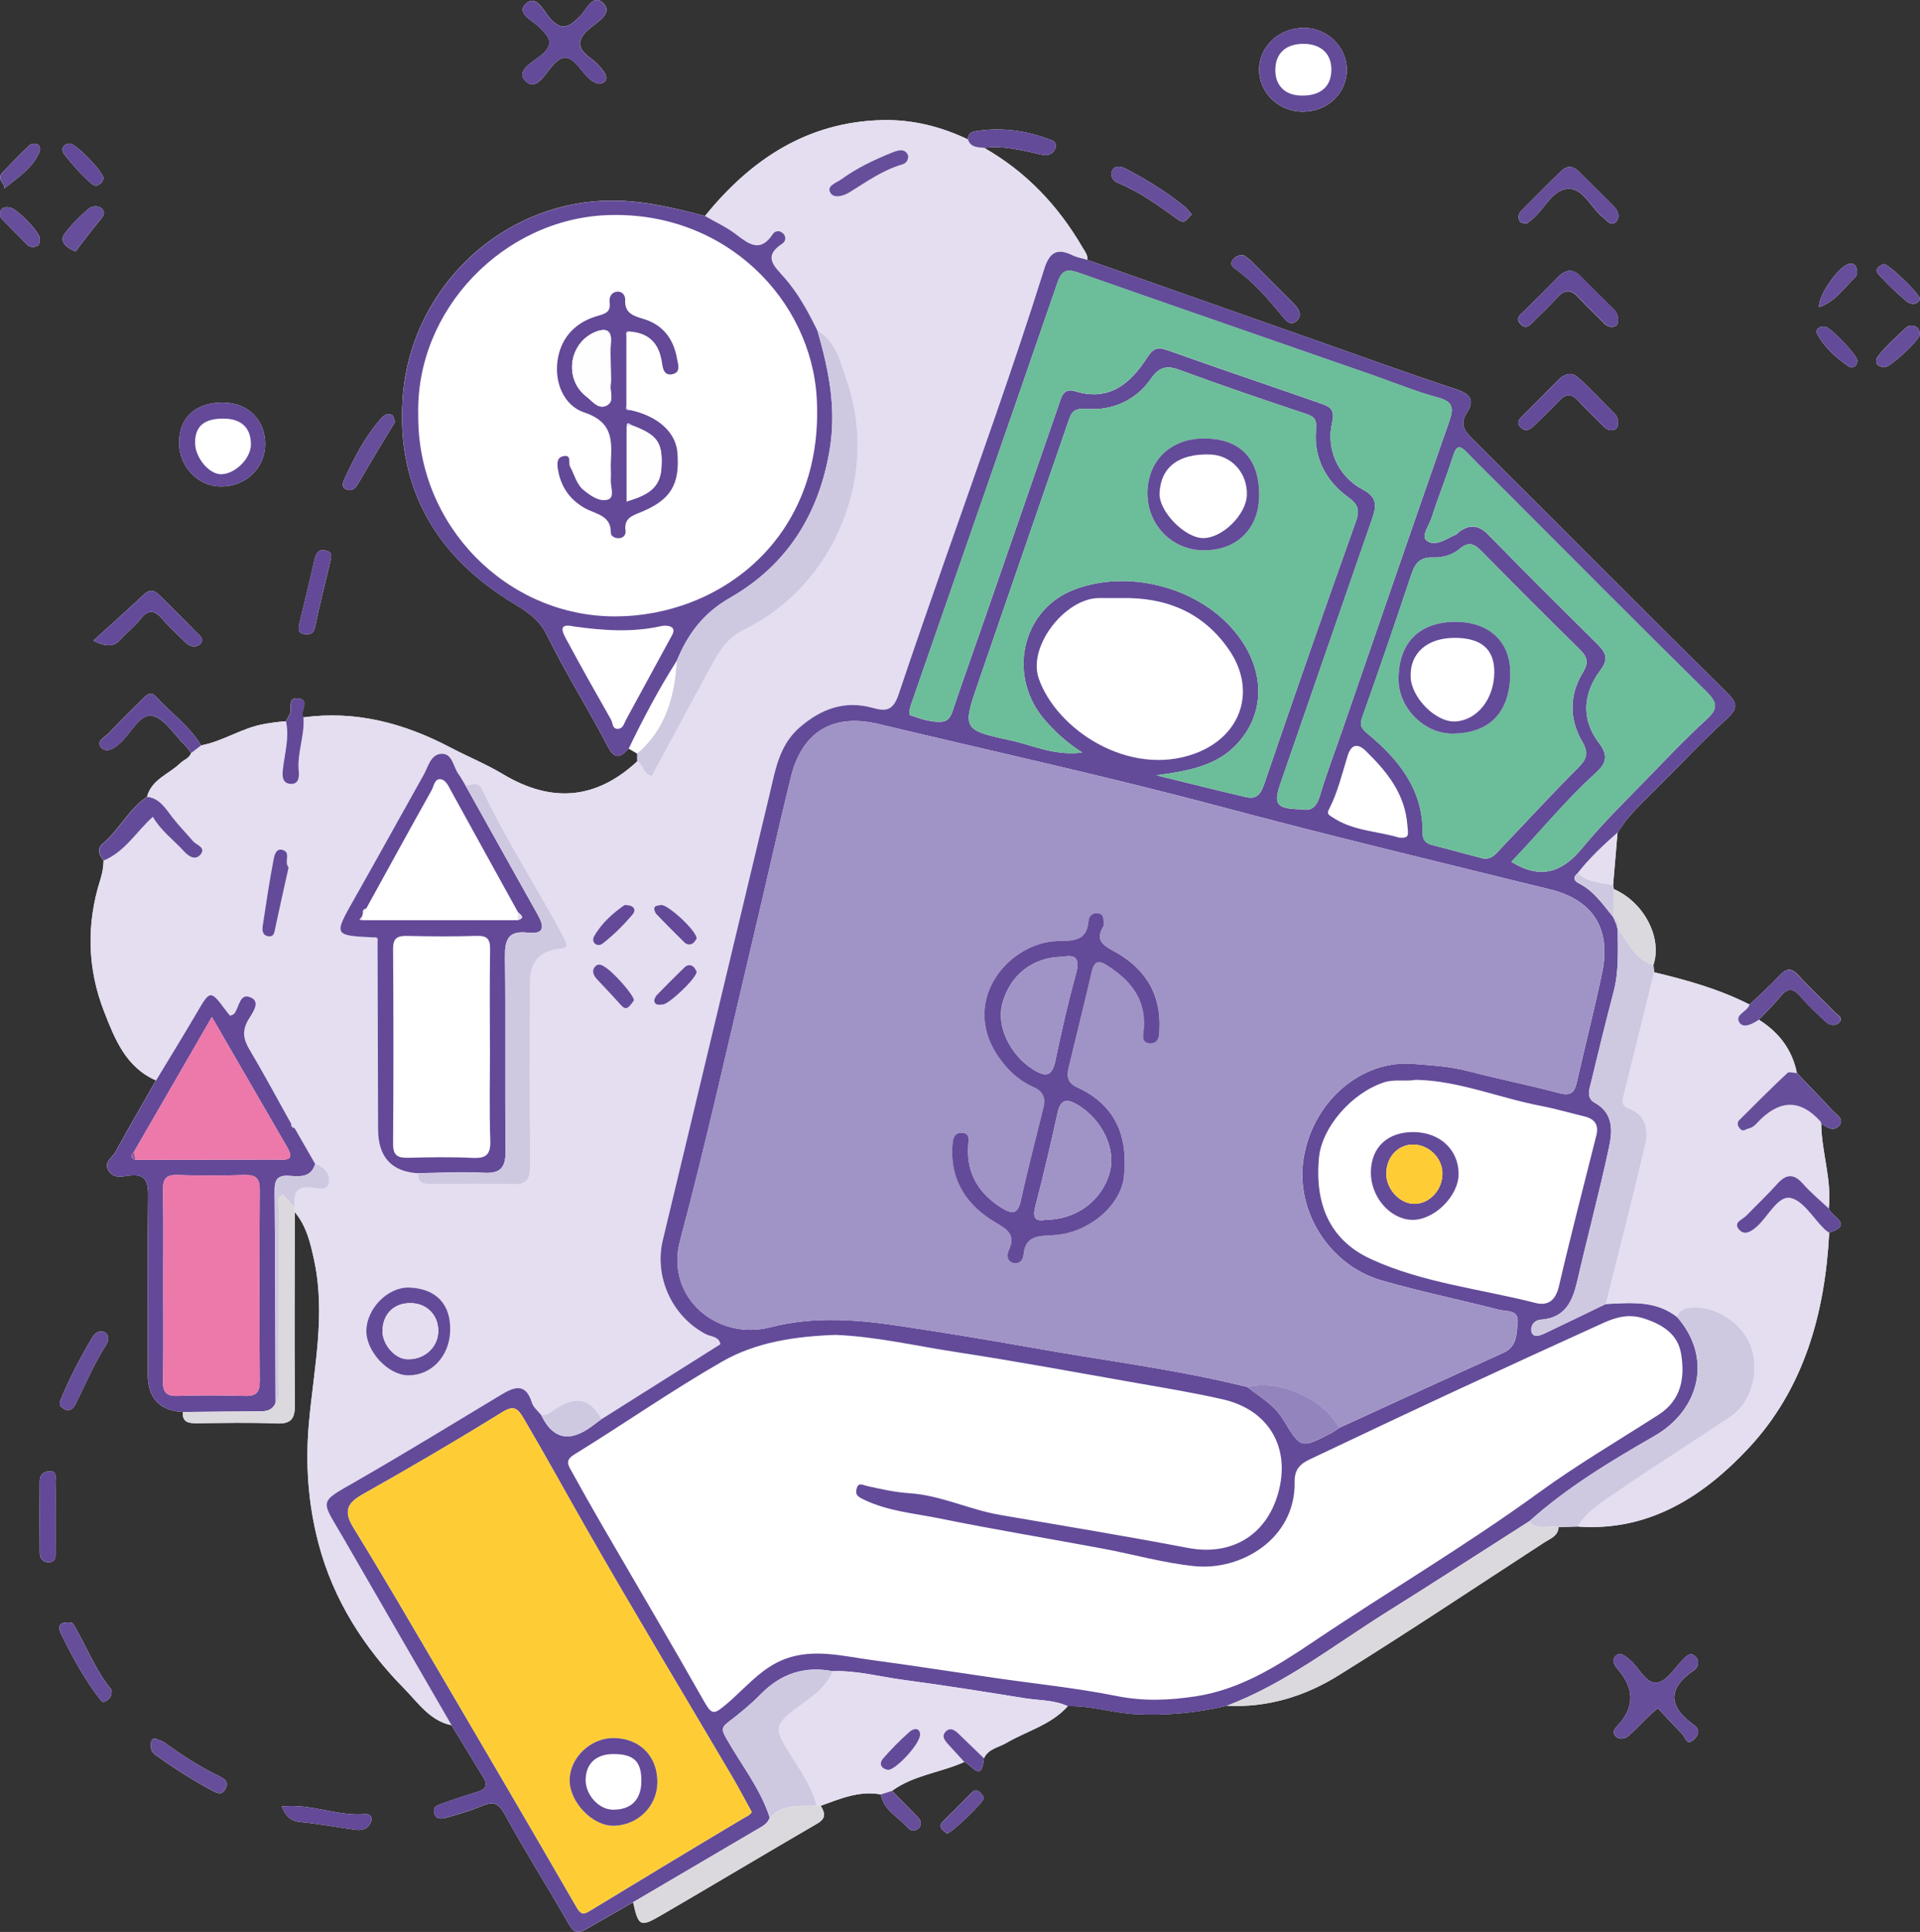 <?xml version="1.0" encoding="UTF-8"?>
<svg id="uuid-6ffdab4e-5553-4fc8-85a2-ace81b0977b4" data-name="Capa 1" xmlns="http://www.w3.org/2000/svg" viewBox="0 0 479.71 482.57">
  <rect x="0" y="0" width="479.71" height="482.57" fill="#333333" stroke="none"/>
  <defs>
    <style>
      .uuid-38da4de2-d9d9-4ebe-8878-40b698d5e5f8 {
        fill: #dbd9dd;
      }

      .uuid-088d44e2-11a4-4a6e-a03c-fc6825d93606 {
        fill: #fff;
      }

      .uuid-2a964ac3-19f5-4be1-bb68-2547dc1bc373 {
        fill: #674e9b;
      }

      .uuid-3ce800b8-df71-4b44-9e89-6f6a365eaffb {
        fill: #9484bd;
      }

      .uuid-525c0e03-781e-43d2-ab81-3270affa06b2 {
        fill: #e4def0;
      }

      .uuid-a154256c-9ae0-4d9b-9152-7995f8591c41 {
        fill: #a093c6;
      }

      .uuid-f316d9ac-4618-4991-807a-c0e1d4073b52 {
        fill: #fefeff;
      }

      .uuid-7ffc225a-e163-4ece-967c-3dece6a19adc {
        fill: #6cbd99;
      }

      .uuid-5e4548d7-1d0e-4739-84a8-dd08d77e71ae {
        fill: #99589f;
      }

      .uuid-ecc06b82-0e2c-4edb-9eeb-50f53e525994 {
        fill: #634b99;
      }

      .uuid-32ccb165-f01e-4af9-a8d7-62c022583a53 {
        fill: #fecd36;
      }

      .uuid-caf57d53-5e56-40d1-ab92-e8b31b1c30d2 {
        fill: #634998;
      }

      .uuid-0330b98f-c2fc-4fa1-a1a1-e11634932856 {
        fill: #ed78aa;
      }

      .uuid-e4e3d490-a582-4e15-85af-903599546bd2 {
        fill: #644b99;
      }

      .uuid-51d0a50a-84da-43d0-be56-b80b65442986 {
        fill: #cec9e1;
      }
    </style>
  </defs>
  <path class="uuid-088d44e2-11a4-4a6e-a03c-fc6825d93606" d="m403.02,221.16c.37-4.39.75-8.77,1.12-13.16,2.48-4.14,6.03-7.34,9.39-10.7,5.98-5.97,11.78-12.13,18-17.84,2.88-2.64,2.44-3.97-.11-6.49-21.19-20.98-42.21-42.14-63.36-63.17-2.07-2.05-3.44-3.76-1.58-6.66,2.08-3.25.84-4.76-2.75-5.94-12.14-4-24.16-8.38-36.23-12.63-18.61-6.55-37.22-13.11-55.83-19.66.15-1.26-.64-2.12-1.22-3.12-6.05-10.4-14.05-18.86-24.55-24.85,4.82-.63,9.44.62,14.07,1.62,1.47.32,2.59.32,3.45-.97.66-.99.48-2.11-.55-2.52-6.08-2.39-12.36-3.34-18.9-2.33-1.4.21-2.09.71-2.15,2.09-6.72-3.24-13.93-4.99-21.26-4.83-18.76.4-32.95,9.79-44.42,23.96-9.78-2.59-19.34-4.83-29.87-3.42-24.82,3.31-43.4,23.85-45.56,47.62-2,21.97,6.99,39.46,25.93,51.52,3.74,2.38,7.75,4.31,10.01,8.96,4.59,9.43,10.28,18.32,15.1,27.66,1.84,3.56,3.2,3,5.3.7.72.42,1.44.83,2.15,1.25,0,.64,0,1.29.01,1.93-10.36,9.6-21.48,10.42-33.53,3.21-4.25-2.54-8.89-4.44-13.29-6.75-11.49-6.02-23.54-9.22-36.61-7.45-1.04-1.46,1.91-4.36-1.26-4.74-2.88-.35-1.42,2.66-2.16,4.05-.3.57-.63,1.13-.95,1.69-1.81.06-3.56.35-5.35.65-5.59.95-10.3,4.33-15.82,5.35-2.88-4.88-7.56-8.11-11.3-12.21-1.33-1.46-2.36-.32-3.31.61-2.81,2.79-5.67,5.54-8.35,8.45-.97,1.05-3.51,2.09-1.9,3.75,1.31,1.35,3.22.15,4.7-1.23,2.61-2.45,4.9-7.26,7.88-6.76,3.09.52,5.56,4.74,8.26,7.38.58.56,1.03,1.27,1.54,1.9-.46,1.36-1.86,1.7-2.75,2.57-2.81,2.74-7.13,4.01-8.28,8.38-4.54,3.04-6.89,8.17-10.99,11.64-1.69,1.44-.91,2.87.13,4.26-.02,1.66-.31,3.23-.82,4.84-3.52,11.07-3.23,22.19.96,32.92,2.65,6.78,5.42,13.9,12.96,17.18-3.39,5.95-6.84,11.87-10.13,17.87-.79,1.44-3.01,2.55-1.72,4.7,1.18,1.97,3.29,1.46,4.97,1.23,3.96-.53,4.98,1.05,4.93,4.87-.19,14.9-.08,29.81-.08,44.72q0,8.97,8.73,9.43c-.17,2.62,1.49,2.83,3.52,2.81,6.6-.06,13.21-.23,19.79.06,3.8.17,4.72-1.19,4.69-4.81-.16-16-.04-32.01-.02-48.01,2.96,3.55,3.96,7.92,4.88,12.25,2.86,13.52-.13,26.95-1.33,40.31-.94,10.39-.21,20.39,2.39,30.27,3.69,14.03,11.36,26.03,21.42,36.24,3.38,3.42,6.4,8.04,11.82,9.13,2.63,4.33,5.24,8.67,7.9,12.98,1.16,1.88.69,3-1.36,3.64-2.94.93-5.88,1.82-8.76,2.9-.96.36-2.47.64-2.18,2.22.35,1.88,1.93,1.67,3.16,1.33,2.96-.83,5.94-1.71,8.77-2.89,2.67-1.11,4.07-.99,5.7,1.99,5.09,9.32,10.81,18.29,16.06,27.53,1.23,2.16,2.35,2.38,4.23,1.3,3.94-2.26,7.89-4.52,11.84-6.78,1.32,5.97,1.77,6.29,6.84,3.34,13.09-7.61,26.08-15.4,39.18-23.01,2.31-1.34,1.88-2.71.83-4.44,4.86-1.75,9.66-3.85,15.04-2.83.73,4.1,4.52,5.73,6.9,8.5.63.74,1.95.66,2.65-.12.7-.79.5-1.86-.25-2.64-2.15-2.23-4.35-4.42-6.53-6.63,5.41-3.96,12.16-4.55,18.08-7.23,1.83.73,4.36,5.34,4.91-.9,1.07-2.38,3.6-2.68,5.52-3.8,5.17-3.02,11.25-4.53,15.43-9.22,5.73-.18,11.22,1.71,16.9,2,7.71.39,15.32-.3,22.83-2.11,10.08.53,19.44-2.33,27.79-7.51,17.39-10.79,34.42-22.15,51.57-33.31,1.47-.95,3.41-1.56,3.53-3.81,1.6-.05,3.2-.1,4.8-.14,17.72,1.29,31.31-7.48,42.55-19.45,13.98-14.9,19.21-33.8,20.27-53.92,6.4-2.15.32-4.06-.12-6.08.81-7.2-1.81-14.09-1.88-21.21,1.36,1.07,3.16,2.03,4.4.64,1.57-1.76-.63-2.86-1.64-3.96-2.9-3.15-5.89-6.21-8.84-9.3-1.17-5.86-4.5-10.17-9.49-13.31,1.81-1.93,3.73-3.76,5.39-5.81,1.83-2.27,3.23-2.04,5.04.07,1.93,2.25,4.14,4.28,6.31,6.31.91.85,2.33,1.05,3.2.26,1.38-1.26-.29-2-.97-2.7-2.98-3.1-6.18-6-9.06-9.18-1.81-2-3.04-1.82-4.78.04-2.35,2.53-4.96,4.83-7.46,7.23-7.55-3.86-15.63-6.12-23.83-8.07-.06-.62-.12-1.25-.18-1.87,2.23-6.82-2.39-15.64-9.91-18.91-.03-.32-.09-.64-.17-.95Zm11.17,205.52c2.13,2.26,4.15,4.43,6.21,6.56.76.79.96,2.93,2.82,1.28,1.19-1.05,1.51-2.57.28-3.44-6.6-4.67-7.15-9.17-.15-13.97,1.16-.8,1.27-2.5.09-3.5-1.07-.9-2.01-.08-2.91.85-2.06,2.14-4.11,5.52-6.48,5.82-2.86.37-4.5-3.73-6.85-5.69-1.05-.88-2.34-2.04-3.44-1.05-1.42,1.27-.2,2.64.78,3.83q5.54,6.73.15,13.06c-.11.13-.23.24-.34.36-.8.87-1.76,1.88-.63,2.95.91.86,2.28.62,3.2-.18,1.62-1.41,3.08-3.01,4.63-4.51.69-.67,1.44-1.3,2.65-2.37ZM325.34,27.89c6.21.09,11.15-4.52,11.16-10.43.01-5.7-4.79-10.45-10.63-10.5-6.24-.06-11.28,4.61-11.29,10.46-.01,5.67,4.83,10.39,10.76,10.48ZM55.89,100.56c-6.98-.09-11.17,3.7-11.15,10.08.02,5.88,4.7,10.8,10.33,10.88,6.22.09,11.12-4.51,11.19-10.48.07-6.06-4.22-10.39-10.37-10.48ZM149.59,20.95c2.29-.27,2.11-1.76,1.38-2.87-.89-1.36-2.1-2.6-3.42-3.55-3.62-2.6-3.42-4.79-.03-7.57,1.82-1.49,5.64-3.69,3.25-6.12-2.62-2.66-4.28,1.65-5.87,3.22-2.62,2.58-4.47,3.94-7.54.44-1.52-1.73-3.42-6.2-6.15-3.41-2.25,2.3,2.03,4.14,3.67,5.82,2.31,2.38,3.74,3.93.41,6.83-1.89,1.65-6.64,3.81-4.02,6.49,2.66,2.72,5.01-1.84,6.74-3.8,2.65-3.02,4.29-2.41,6.57.24,1.44,1.67,2.72,3.78,5.03,4.27Zm254.7,84.1c-.14-.33-.25-1.05-.67-1.48-3.11-3.19-6.15-6.46-9.48-9.41-1.5-1.33-3.35-.76-4.81.76-2.87,2.96-5.81,5.85-8.72,8.78-.8.81-1.92,1.6-.81,2.88,1.13,1.3,2.3.93,3.39-.15,2.11-2.09,4.31-4.1,6.32-6.28,1.74-1.88,3.15-1.91,4.88.03,1.98,2.21,4.2,4.19,6.26,6.33.76.79,1.57,1.16,2.63.86,1.04-.3.94-1.19,1-2.32Zm-22.72-49.28c.34-.28.96-.77,1.56-1.29,2.84-2.48,4.81-6.97,8.38-7.3,4.1-.39,5.89,4.69,8.94,7.08,1,.79,2.06,2.38,3.28,1.19,1.14-1.1.63-2.76-.57-3.96-2.94-2.92-5.85-5.87-8.81-8.78-1.24-1.21-2.79-1.38-4.02-.22-3.48,3.31-6.82,6.78-10.23,10.16-.68.67-.79,1.47-.56,2.28.2.71.88.9,2.02.84Zm22.72,24.23c-.03-1.02-.27-1.91-1.06-2.68-2.84-2.78-5.62-5.62-8.44-8.42-1.96-1.94-3.76-1.5-5.55.34-2.77,2.85-5.62,5.63-8.42,8.45-.89.9-2.34,1.7-.93,3.23,1.37,1.49,2.34.31,3.28-.62,2-1.98,4.06-3.91,5.94-6,1.89-2.11,3.47-1.99,5.32.06,2,2.21,4.23,4.2,6.29,6.35.78.81,1.62,1.1,2.66.84.78-.2.91-.85.89-1.54ZM23.33,160.03c3.71,1.84,5.34,1.33,6.84-.35,1.54-1.72,3.45-3.14,4.85-4.95,2.12-2.73,3.75-2.29,5.76.12,1.69,2.02,3.73,3.74,5.58,5.63,1.1,1.12,2.62,1.32,3.57.47,1.46-1.3-.19-2.32-1-3.16-2.86-2.98-5.82-5.86-8.74-8.79-1.26-1.27-2.46-2.16-4.19-.54-3.95,3.7-7.99,7.31-12.68,11.57Zm-9.45,219.01c0-2.99.05-5.97-.03-8.96-.03-1.01.53-2.58-1.36-2.58-1.51,0-2.55.84-2.56,2.42-.05,5.97-.05,11.95,0,17.92.01,1.54.94,2.54,2.53,2.37,1.62-.17,1.4-1.6,1.41-2.71.04-2.82.01-5.64,0-8.46Zm13.97,43.04c-3.94-4.73-6.26-10.88-9.57-16.48-.26-.45-1.97-.45-2.75-.09-1.08.49-.74,1.67-.3,2.57,2.73,5.54,5.63,10.97,9.39,15.9.54.7.87,1.5,1.81.95.84-.49,1.59-1.21,1.42-2.86Zm11.04,12.22c-.67-.1-1.09.3-1.15,1.07-.08,1.14-.15,2.08,1.08,2.97,4.52,3.24,9.16,6.24,14.07,8.85,1.26.67,2.37,1.37,3.35-.19,1.17-1.86-.16-2.69-1.58-3.39-4.74-2.32-9.17-5.15-13.42-8.26-.64-.47-1.49-.68-2.35-1.06Zm-22.23-82.01c1.15.03,1.79-.7,2.24-1.61,2.49-5,4.66-10.17,7.71-14.89.52-.8.8-2.43-.52-3.05-1.18-.55-2.38.22-2.98,1.24-2.99,5.07-5.76,10.27-7.97,15.74-.64,1.58.5,2,1.52,2.57ZM297.76,53.58c-.69-.79-1.15-1.48-1.76-1.98-4.58-3.73-9.61-6.77-14.82-9.51-1.03-.54-2.5-.8-3.18.29-.82,1.32-.02,2.76,1.27,3.29,5.49,2.26,10.25,5.7,14.99,9.15,2,1.45,2.32-.44,3.51-1.23Zm13.03,10.21c-1.57-.17-2.34.46-2.9,1.3-.6.9.06,1.6.72,2.06,4.46,3.17,7.98,7.26,11.43,11.43.98,1.19,2.32,3.14,3.97,1.54,1.61-1.57.26-3.27-1.11-4.63-3.4-3.36-6.74-6.77-10.14-10.14-.68-.67-1.5-1.21-1.96-1.57Zm-212.07,41.6c-.29-.67-.38-1.55-.81-1.75-1.25-.59-2.13.23-2.93,1.15-3.88,4.47-6.54,9.67-8.98,15-.44.97-.65,2.02.56,2.48,1.56.6,2.35-.47,3.06-1.69,1.96-3.4,3.99-6.76,6-10.12,1-1.67,2.03-3.32,3.1-5.07Zm-18.44,32.07c-.77.07-1.39.92-1.73,2.45-1.18,5.37-2.54,10.7-3.8,16.05-.29,1.24-.17,2.33,1.49,2.45,1.53.12,2.2-.29,2.55-2.07,1.09-5.55,2.58-11.03,3.84-16.55.27-1.18.23-2.41-2.35-2.33Zm-9.9,313.79c1.17,2.75,2.5,3.67,4.76,3.88,4.52.43,9.01,1.28,13.52,1.91,1.77.24,3.36-.16,4.04-2.03.47-1.28-.45-1.96-1.5-1.87-6.87.61-13.4-2.71-20.82-1.89ZM470.99,91.69c1.44-.07,8.69-6.8,8.71-8.23,0-.56-.3-1.3-.73-1.65-.85-.69-2.04-.59-2.75.06-2.41,2.23-4.88,4.45-6.92,7-1.06,1.32-.59,2.89,1.68,2.81Zm-16.48-14.98c4-1.28,6.14-4.72,8.91-7.35.74-.71.71-1.83.28-2.77-.29-.63-.93-.81-1.65-.69-2.5.41-7.86,7.89-7.54,10.81ZM1.05,47.09c3.92-3.1,7.18-5.31,8.8-9.05.28-.64.28-1.76-.67-2.09-.52-.18-1.43-.03-1.82.33-2.36,2.26-4.66,4.6-6.9,6.99-.83.88-.31,1.85.31,2.66.24.31.46.97.27,1.16Zm17.81,15.72c1.91-2.47,3.78-4.97,5.75-7.39.74-.91,1.84-1.88,1.1-2.98-.84-1.25-2.68-1.06-3.55-.31-2.24,1.9-4.37,4.02-6.11,6.37-.87,1.18-.57,2.93,2.82,4.32Zm-8.91-3.28c-.1-1.69-5.89-7.61-7.61-7.74-.81-.06-1.72-.11-2.13.77-.35.77-.28,1.62.36,2.27,2.06,2.1,4.15,4.18,6.21,6.27.66.67,1.46.7,2.26.45,1-.32.88-1.23.9-2.03Zm15.92-14.89c.11-1.63-7.05-8.91-8.44-8.79-1.97.17-2.2,1.66-1.3,2.8,2.04,2.57,4.25,5.07,6.72,7.22,1.23,1.07,2.58.14,3.02-1.23Zm210.71,413.34c1.16,0,9.42-8.1,9.24-8.85-.13-.56-.62-1.08-1.07-1.49-.73-.68-1.4-.47-2.09.24-2.29,2.36-4.61,4.68-6.96,6.97-.67.66-1.02,1.3-.34,2.08.4.47.94.82,1.21,1.05ZM479.7,74.73c.08-1.25-8.15-9.14-9.1-8.76-1.05.42-2.42,1.26-1.26,2.54,2.21,2.44,4.6,4.76,7.14,6.85.84.68,2.51.93,3.22-.62Zm-15.63,15.33c-.04-1.39-6.77-8.35-8.06-8.49-1.45-.15-2.59.72-1.93,1.95,1.81,3.34,4.69,5.84,7.77,7.98,1.05.73,2.19-.11,2.22-1.43Z"/>
  <path class="uuid-525c0e03-781e-43d2-ab81-3270affa06b2" d="m38.99,269.88c-7.55-3.28-10.31-10.4-12.96-17.18-4.19-10.73-4.48-21.85-.96-32.92.51-1.61.8-3.19.82-4.84,5.31-2.16,8.15-7.19,12.28-10.91,2.07,3.57,5.22,5.79,7.75,8.59,1.19,1.32,2.91,2.42,4.2.78,1.38-1.75-1.1-2.33-1.94-3.32-1.69-1.99-3.51-3.82-5.13-5.91-1.6-2.07-3.12-4.78-6.31-5.13,1.14-4.38,5.47-5.64,8.28-8.38.89-.87,2.29-1.2,2.75-2.57.83-.63,1.65-1.26,2.48-1.9,5.52-1.02,10.24-4.4,15.82-5.35,1.79-.3,3.55-.6,5.35-.65.89,4.11-.35,8.08-.79,12.11-.16,1.49-.16,3.25,1.76,3.49,2.07.26,2.39-1.54,2.23-3.01-.5-4.62,1.54-9,1.16-13.58,13.07-1.77,25.11,1.43,36.61,7.45,4.4,2.31,9.04,4.2,13.29,6.75,12.05,7.21,23.17,6.39,33.53-3.21,1.55.72,1.25,3.1,3.63,3.68,4.73-8.78,9.48-17.64,14.28-26.46,2.19-4.03,4.22-7.87,8.87-10.14,22.54-11.01,33.81-38.49,25.56-62.19-1.57-4.5-2.57-9.68-7.32-12.46-2.33-4.74-4.85-9.4-8.36-13.36-2.51-2.83-5.31-5.2-.51-8.35.93-.61,1.14-1.68.3-2.57-.85-.89-2.04-.71-2.6.14-3.17,4.79-6.05,2.43-9.27,0-2.35-1.78-5.09-3.03-7.66-4.52,11.47-14.17,25.66-23.56,44.42-23.96,7.33-.16,14.54,1.59,21.26,4.83.67,2.04,2.45,1.92,4.08,2.11,10.51,5.99,18.51,14.44,24.55,24.85.58,1,1.36,1.86,1.22,3.12-1.25-.37-2.57-.58-3.73-1.15-3.96-1.94-5.78-.58-7.06,3.51-3.81,12.15-7.88,24.23-12.05,36.26-8.08,23.31-16.46,46.52-24.31,69.91-1.36,4.04-3.14,4.32-6.39,3.4-7.01-1.98-12.88.18-18.25,4.78-5.3,4.54-6.2,10.94-7.67,17.09-8.89,37.01-17.69,74.03-26.6,111.03-2.19,9.11,2.19,18.97,10.65,23.47,1.32.7,3.37.54,3.73,2.56-9.96,6.28-19.83,12.5-29.7,18.72-3.7-6.79-8.31-5.01-13.16-1.44-.48.35-1.23.33-1.86.49-.8-1.04-1.98-1.96-2.35-3.13-1.63-5.23-4.59-3.85-7.88-1.87-12,7.21-23.92,14.54-36.06,21.5-9.65,5.53-8.79,4.41-3.08,14.31,8.96,15.55,17.96,31.07,26.94,46.6-5.41-1.09-8.44-5.7-11.82-9.13-10.06-10.2-17.72-22.2-21.42-36.24-2.6-9.88-3.33-19.89-2.39-30.27,1.21-13.36,4.19-26.79,1.33-40.31-.92-4.34-1.91-8.7-4.88-12.25-.03-.36-.06-.72-.09-1.07-.09-2.74-.29-5.4,3.91-5.03,1.6.14,4.26,1.09,4.71-1.2.4-2.04-1.16-3.96-3.46-4.71-1.71-2.97-3.42-5.95-5.12-8.92-.28-.34-.55-.67-.83-1.01-3.48-6.23-6.84-12.53-10.49-18.66-1.49-2.5-1.87-4.56-.37-7.24.93-1.66,3.24-4.39.95-5.62-3.06-1.64-3.06,2.37-4.39,3.95-.18.21-.53.27-1.02.5-.35-.44-.75-.92-1.12-1.41-3.72-5.03-3.9-4.97-7,.33-3.38,5.79-6.91,11.49-10.37,17.23Zm77.33-73.66c-.58-.96-1.1-1.97-1.76-2.87-1.32-1.79-1.49-5.09-4.15-5.06-2.78.03-3.38,3.15-4.54,5.24-5.78,10.32-11.5,20.68-17.33,30.97-5.21,9.19-5.26,9.16,5,9.66.27.28.53.56.8.84.05,15.68.1,31.36.13,47.04q.02,10.41,9.98,11.02c-.07,2.69,1.73,2.71,3.69,2.7,6.63-.04,13.26-.19,19.88.06,3.61.14,4.46-1.26,4.43-4.61-.14-15.24-.06-30.48-.06-45.73q0-8.2,8.37-8.55c.26-.01.5-.32.83-.55-.09-.45-.09-.97-.3-1.38-6.66-12.72-14.64-24.71-20.77-37.71-1.1-2.33-2.68-1.15-4.19-1.05Zm-3.85,136.36c.26-6.73-3.41-10.67-10.17-10.95-5.3-.22-10.68,5.15-10.77,10.75-.09,5.19,5.47,11.13,10.44,11.17,5.75.05,10.26-4.67,10.5-10.96ZM226.93,39.02c-.7-2.22-2.77-1.42-4.21-.84-4.4,1.77-8.69,3.83-12.56,6.64-1.23.89-3.78,1.6-2.68,3.38.88,1.43,3.2.82,4.87-.22,4.15-2.58,8.15-5.43,12.92-6.85.77-.23,1.54-.62,1.65-2.1ZM72.11,216.66c-1.25-1.37.71-3.71-1.51-4.35-1.74-.5-2.09,1.53-2.29,2.62-1.03,5.41-1.85,10.87-2.67,16.32-.17,1.15-.06,2.48,1.49,2.64,1.33.13,1.42-.99,1.63-1.99,1.09-5.08,2.23-10.14,3.35-15.23Zm86.28,33.23c0-1.3-4.73-6.59-6.76-8.01-.96-.67-2.03-1.5-3-.38-.85.99-.37,2.15.49,3.07,2,2.15,4.05,4.27,6,6.47.63.72,1.22,1.13,2,.42.57-.52.98-1.21,1.27-1.58Zm15.66-7.13c-.15-.25-.37-.89-.82-1.27-.7-.61-1.56-.5-2.21.13-2.34,2.28-4.67,4.58-6.94,6.94-.39.4-.74,1.23-.59,1.69.32.95,1.35.69,2.1.66,1.49-.05,8.26-6.37,8.45-8.15Zm0-8.35c-.1-2.02-7.14-8.43-8.82-8.34-.6.03-1.47.17-1.7.57-.21.37.09,1.3.46,1.7,2.26,2.38,4.59,4.69,6.92,7,.64.64,1.48.81,2.23.27.47-.34.74-.96.91-1.19Zm-18.03-8.33c-2.86,1.99-5.73,4.5-7.58,7.8-.85,1.51.8,2.83,2.12,1.81,2.72-2.1,5.2-4.58,7.44-7.2,1.11-1.31.31-2.49-1.98-2.41Z"/>
  <path class="uuid-ecc06b82-0e2c-4edb-9eeb-50f53e525994" d="m150.29,354.49c9.87-6.22,19.74-12.44,29.7-18.72-.36-2.02-2.41-1.86-3.73-2.56-8.46-4.5-12.84-14.36-10.65-23.47,8.91-37,17.71-74.03,26.6-111.03,1.48-6.15,2.37-12.55,7.67-17.09,5.37-4.6,11.24-6.76,18.25-4.78,3.26.92,5.04.64,6.39-3.4,7.85-23.39,16.23-46.6,24.31-69.91,4.17-12.03,8.24-24.11,12.05-36.26,1.28-4.1,3.1-5.45,7.06-3.51,1.15.56,2.48.77,3.73,1.15,18.61,6.55,37.22,13.11,55.83,19.66,12.06,4.25,24.08,8.63,36.23,12.63,3.59,1.18,4.83,2.69,2.75,5.94-1.85,2.9-.48,4.61,1.58,6.66,21.15,21.03,42.17,42.19,63.36,63.17,2.55,2.52,2.99,3.85.11,6.49-6.22,5.71-12.03,11.87-18,17.84-3.36,3.36-6.91,6.56-9.39,10.7-3.55,3.11-6.99,6.33-9.9,10.07-1.3,1-1.09,1.91.25,2.59,3.79,1.91,6.05,5.34,8.61,8.48,0,0-.04-.07-.04-.07.33.78.66,1.55.99,2.33-.08.22-.03.42.13.58.03,5.27.35,10.54-1.02,15.74-1.94,7.42-3.78,14.87-5.56,22.33-.43,1.83-1.44,4.13.81,5.38,4.87,2.72,4.45,7.21,3.55,11.36-2.37,11.03-5.3,21.95-7.83,32.95-1.18,5.16-2.97,9.46-9.13,9.89-1.93.14-2.73,1.9-2.35,3.09.48,1.56,2.21.86,3.39.3,5.07-2.41,10.11-4.86,15.16-7.3,6.19-.31,12.44-.97,17.81,3.24,8.87,10.08,5.8,23.16-5.73,29.78-10.88,6.24-21.75,12.78-31.19,21.25-11.92,7.6-23.79,15.28-35.77,22.78-13.04,8.17-25.23,17.79-39.82,23.31-7.51,1.81-15.11,2.5-22.83,2.11-5.68-.29-11.17-2.18-16.9-2-3.43-1.62-7.22-1.42-10.84-2.01-10.12-1.64-20.26-3.24-30.42-4.6-5.8-.78-11.52-2.35-17.44-2.14-7.01-1.35-12.92.58-17.95,5.69-2.54,2.58-5.36,4.9-8.25,7.09-1.78,1.35-1.44,2.17-.44,3.94,3.68,6.58,8.54,12.53,10.88,19.85-.51,1.57-1.91,2.2-3.18,2.95-10.31,6.07-20.63,12.12-30.95,18.18-3.95,2.26-7.89,4.52-11.84,6.78-1.88,1.08-3.01.86-4.23-1.3-5.25-9.24-10.96-18.21-16.06-27.53-1.63-2.98-3.02-3.1-5.7-1.99-2.83,1.18-5.81,2.06-8.77,2.89-1.23.35-2.81.55-3.16-1.33-.29-1.58,1.22-1.86,2.18-2.22,2.88-1.08,5.83-1.97,8.76-2.9,2.05-.65,2.53-1.76,1.36-3.64-2.67-4.31-5.27-8.65-7.9-12.98-8.98-15.53-17.98-31.05-26.94-46.6-5.71-9.9-6.57-8.77,3.08-14.31,12.14-6.96,24.07-14.29,36.06-21.5,3.29-1.98,6.25-3.36,7.88,1.87.37,1.17,1.54,2.09,2.35,3.13q4.01,8.34,11.51,3.5c1.21-.78,2.34-1.7,3.51-2.55Zm184.26,2.19c13.7-6.27,27.38-12.57,41.11-18.78,3.48-1.57,3.22-4.87,3.52-7.62.35-3.22-2.9-2.65-4.73-3.13-9.76-2.53-19.66-4.53-29.34-7.34-13.01-3.79-21.51-17.35-19.42-30.4,2.3-14.38,14.55-24.76,27.45-23.67,4.62.39,9.18.62,13.71,1.82,7.51,1.98,15.15,3.45,22.65,5.47,2.78.75,3.84.04,4.43-2.55,2.08-9.19,4.43-18.32,6.36-27.53,2.29-10.92-2.28-18.15-12.96-20.78-27.38-6.75-54.79-13.32-82.04-20.59-28.42-7.59-57.18-13.89-85.8-20.73-11.39-2.72-19.11,1.9-21.91,13.35-3.18,13-6.07,26.07-9.16,39.08-6.08,25.57-11.74,51.25-18.51,76.64-3.76,14.11,9.23,25.07,22.58,21.61,11.03-2.85,21.95-1.9,32.91-.24,10.76,1.62,21.51,3.38,32.23,5.3,18.01,3.24,36.22,5.41,54.02,9.87,3.17,2.5,6.76,4.49,8.95,8.13,4.39,7.31,4.45,7.28,11.95,3.41.71-.37,1.35-.88,2.03-1.32Zm-125.59-23.25c-10.1.35-19.98,1.76-28.56,6.69-12.59,7.22-24.52,15.57-36.89,23.18-2.1,1.29-1.76,2.31-.96,3.74,2.6,4.71,5.24,9.41,7.94,14.06,8.54,14.73,17.22,29.38,25.6,44.2,1.84,3.25,2.57,2.71,5.12.61,4.9-4.03,8.92-9.37,15.14-11.6,7.1-2.55,14.26-.62,21.34.33,10.31,1.38,20.6,3,30.89,4.49,10.16,1.47,20.4,2.51,30.45,4.52,6.71,1.35,13.2,1.07,19.78.06,10.94-1.68,20.11-7.42,29.02-13.42,18.75-12.63,38.27-24.09,56.58-37.41,9.63-7.01,19.97-13.06,30.01-19.52,5.71-3.68,6.59-9.33,5.59-15.24-.81-4.78-4.41-7.16-9.06-8.72-3.9-1.31-7.09-.43-10.38,1.06-12.07,5.48-24.12,10.99-36.13,16.57-12.44,5.78-24.85,11.64-37.24,17.52-2.29,1.09-3.79,2.42-3.74,5.61.26,14.22-13.38,22.2-24.93,21.05-7.72-.77-15.3-2.95-22.96-4.38-13.59-2.54-27.24-4.78-40.79-7.54-6.33-1.29-12.88-1.79-18.88-4.68-1.47-.71-2.26-1.13-1.89-2.7.42-1.75,1.43-.99,2.61-.73,3.47.77,6.99,1.57,10.53,1.8,7.89.51,15,4.1,22.67,5.42,15.67,2.7,31.36,5.27,46.98,8.25,10.69,2.04,19.46-2.97,22.5-13.51,3.29-11.4-2.19-20.97-13.82-23.61-7.12-1.62-14.34-2.82-21.54-4.08-15.04-2.65-30.06-5.43-45.15-7.74-9.98-1.52-19.86-3.85-29.82-4.26Zm-21.14,119.19c-1.68-3.04-3.27-6.08-5-9.02-12.12-20.58-24.47-41.02-36.31-61.76-5.22-9.15-10.28-18.39-15.64-27.47-1.57-2.66-2.45-3.46-5.56-1.53-11.42,7.09-23.04,13.86-34.75,20.46-4.03,2.27-4.69,4.34-2.21,8.37,7.42,12.04,14.52,24.27,21.69,36.47,11.35,19.33,22.69,38.67,33.9,58.08.98,1.7,1.56,2.23,3.28,1.18,12.79-7.76,25.58-15.51,38.43-23.17.84-.5,1.73-.8,2.16-1.61Zm101.14-258.95c8.25,2.02,15.3,3.8,22.39,5.44,2.51.58,3.59-.6,4.48-3.18,7.48-21.93,15.13-43.8,22.92-65.62,1.03-2.89.62-4.28-1.87-6.08-5.53-3.99-8.61-9.76-8.1-16.53.21-2.82-.09-3.54-2.57-4.36-10.61-3.52-21.18-7.14-31.67-11-3.28-1.2-5.09-.47-7.01,2.31-3.75,5.43-9.77,7.95-15.76,7.48-3.74-.29-4.1.98-4.9,3.28-7.45,21.56-14.88,43.13-22.32,64.7-4.13,11.95-4.19,12.22,7.9,14.81,5.49,1.18,10.84,3.92,17.97,3.06-4.13-2.63-6.71-5.16-9.13-7.86-9.75-10.91-6.18-27.69,6.96-32.79,13.21-5.13,30.29-.94,39.67,9.73,8.13,9.25,8.72,20.66,1.1,28.82-4.98,5.34-11.85,6.69-20.06,7.77Zm36.15,8.48c2.59.56,3.87-.67,4.69-3.43,1.58-5.37,3.6-10.61,5.43-15.91,8.91-25.8,17.78-51.61,26.8-77.37,1.15-3.28,1.26-5.06-2.76-6.14-5.68-1.52-11.15-3.81-16.71-5.74-24.34-8.46-48.71-16.87-73.02-25.42-2.9-1.02-4.23-.74-5.33,2.44-12.15,35.26-24.45,70.47-36.69,105.71-.26.74-.43,2.22-.26,2.28,2.45.87,4.88,1.76,7.58,1.73,2.15-.03,2.69-1.26,3.27-2.99,2.18-6.54,4.53-13.03,6.79-19.55,6.53-18.8,13.05-37.59,19.55-56.4.71-2.07,1.16-4.56,4.16-3.63,8.59,2.65,13.84-1.98,17.99-8.39,1.49-2.3,2.56-2.76,5.09-1.86,12.81,4.56,25.7,8.89,38.53,13.38,2.04.71,3.38,1.47,2.62,4.63-1.61,6.77,1.57,13.6,7.63,16.77,3.65,1.91,3.47,4.12,2.39,7.23-7.67,22.04-15.29,44.09-22.92,66.14-1.85,5.34-1.06,6.38,5.17,6.53Zm28.78,67.56c-2.89.51-5.53-.22-8.16.67-8.14,2.72-15.48,11.27-16.19,18.81-1.18,12.63,3.52,20.96,12.98,25.31,12.98,5.97,27.38,7.44,41.13,10.96,3.13.8,5.04-.65,5.86-4.22,2.92-12.61,6.21-25.13,9.35-37.69.65-2.61-.48-4.08-2.99-4.68-3.62-.88-7.21-1.93-10.87-2.63-10.49-2.01-20.52-6.29-31.11-6.51Zm16.5-55.3c2.3.42,3.42-1.23,4.65-2.52,6.38-6.68,12.63-13.5,19.17-20.03,2.17-2.16,2.83-3.67,1.14-6.55-3.33-5.65-3.29-11.74.11-17.3,1.73-2.83.91-4.17-1.06-6.1-8.06-7.89-16.02-15.87-23.92-23.92-1.94-1.98-3.32-3.06-6-.73-1.57,1.37-4.28,2.1-6.42,2-3.75-.17-4.67,1.9-5.63,4.79-3.89,11.67-7.87,23.31-12.01,34.89-.73,2.05-.51,2.85,1.24,4.3,7.82,6.46,13.95,14.02,13.79,24.96-.02,1.58.79,2.45,2.22,2.83,4.24,1.13,8.49,2.25,12.74,3.37Zm7.21.86c7.2,4.41,12.59,2.79,17.67-3.38,5.45-6.61,11.66-12.6,17.62-18.78,4.38-4.53,8.76-9.09,13.41-13.33,2.79-2.54,3.03-4.09.13-6.94-16.81-16.51-33.39-33.25-50.05-49.91-3.29-3.29-6.62-6.52-9.84-9.87-1.85-1.93-2.67-1.79-3.51.88-1.62,5.16-3.69,10.17-5.32,15.32-.61,1.94-2.73,4.66-1.26,5.78,2.16,1.65,4.91-.47,7.28-1.49.44-.19.74-.66,1.15-.93,2.58-1.69,4.68-1.4,6.96.94,9.04,9.26,18.24,18.37,27.42,27.49,2.03,2.02,2.65,3.63.61,6.34-4.36,5.79-4.87,12.32-.41,18.13,2.78,3.62,1.5,5.5-1.08,7.84-7.43,6.74-13.69,14.57-20.79,21.92Zm-97.64-65.88c-1.82,0-3.64-.02-5.46,0-8.36.1-17.76,11.98-14.98,20.06,4.38,12.7,22.47,24.8,38.97,18.8,11.64-4.23,15.61-15.8,8.52-26.03-6.55-9.45-15.88-13.09-27.05-12.83Zm69.44,59.8c2.93.36,2.4-.81,2.23-3.08-.6-7.87-5.08-13.32-10.3-18.46-2.09-2.06-3.71-1.78-4.61,1.09-1.4,4.5-2.47,9.12-4.64,13.34-.64,1.25-.18,1.39.83,2.06,5.04,3.41,11.04,3.42,16.49,5.04Z"/>
  <path class="uuid-525c0e03-781e-43d2-ab81-3270affa06b2" d="m419.03,328.97c-5.37-4.21-11.62-3.55-17.81-3.24,3.3-13.24,6.72-26.44,9.84-39.72.87-3.69.28-7.41-3.98-9.06-1.61-.63-1.87-1.41-1.47-3,2.61-10.34,5.13-20.71,7.68-31.06,8.2,1.95,16.28,4.21,23.83,8.07-.49,1.77-3.88,2.5-2.46,4.53,1.02,1.46,3.27.27,4.79-.75,4.99,3.13,8.32,7.45,9.49,13.31-.81-.02-1.96-.39-2.38,0-4.06,3.83-8.02,7.77-11.97,11.72-.67.67-.5,1.42.13,2.17.78.92,1.38.14,2.1-.01,1.43-.3,2.16-1.44,3.09-2.33q7.78-7.48,14.97.6c.1.11.09.31.14.47.07,7.12,2.69,14.01,1.88,21.21-2.16-2.04-4.49-3.93-6.44-6.16-2.37-2.7-4.26-2.4-6.51.11-2.42,2.72-5.1,5.21-7.63,7.84-.99,1.03-3.56,1.74-1.67,3.65,1.33,1.35,2.99.25,4.33-.96,2.8-2.52,5.19-7.64,8.27-7.12,3.21.54,5.75,5.05,8.59,7.82.35.34.78.6,1.17.9-1.05,20.12-6.28,39.02-20.27,53.92-11.23,11.97-24.82,20.74-42.54,19.45,2.42-4.02,6.42-6.34,10.09-8.86,9.25-6.36,18.77-12.34,28.1-18.6,4.98-3.34,7.21-10.77,5.32-16.84-1.84-5.92-8.18-10.5-14.29-10.42-1.93.03-3.68.19-4.39,2.37Z"/>
  <path class="uuid-e4e3d490-a582-4e15-85af-903599546bd2" d="m176.15,53.96c2.57,1.49,5.31,2.74,7.66,4.52,3.22,2.44,6.1,4.8,9.27,0,.56-.85,1.76-1.04,2.6-.14.84.89.64,1.95-.3,2.57-4.79,3.14-2,5.52.51,8.35,3.51,3.95,6.02,8.62,8.36,13.36,2.82,9.78,4.8,19.42,3.02,29.9-2.78,16.28-10.86,28.78-24.85,36.8-6.76,3.87-10.55,9.05-13.31,15.7-4.5,7.07-8.41,14.45-12.04,22-2.1,2.3-3.46,2.86-5.3-.7-4.82-9.33-10.5-18.23-15.1-27.66-2.27-4.65-6.27-6.58-10.01-8.96-18.94-12.06-27.93-29.55-25.93-51.52,2.16-23.77,20.74-44.31,45.56-47.62,10.52-1.4,20.08.83,29.87,3.42Zm-71.65,49.79c-.21,27.71,22.26,50.21,49.13,50.22,26.02.02,52.32-19.41,50.44-54.36-1.32-24.65-22.76-46.89-52.15-45.88-26.04.89-48.15,23.63-47.42,50.01Zm38.85,52.73c-4.11-.93-2.74,1.55-1.88,3.17,3.63,6.77,7.41,13.46,11.21,20.13.45.78.25,2.2,1.53,2.27,1.47.08,1.7-1.35,2.23-2.32,3.69-6.74,7.33-13.5,11.02-20.24.48-.89,1.25-1.96.5-2.69-.55-.54-1.89-.6-2.77-.4-7.32,1.64-14.61,1.08-21.84.08Z"/>
  <path class="uuid-525c0e03-781e-43d2-ab81-3270affa06b2" d="m208.09,417.44c5.92-.21,11.64,1.36,17.44,2.14,10.16,1.36,20.3,2.97,30.42,4.6,3.62.59,7.41.39,10.84,2.01-4.18,4.68-10.26,6.19-15.43,9.22-1.93,1.13-4.46,1.42-5.52,3.8-2.13-2.05-4.26-4.11-6.38-6.16-.89-.86-1.97-1.58-3.03-.65-1.36,1.19-.4,2.35.52,3.37,1.32,1.45,2.65,2.9,3.98,4.35-5.92,2.68-12.67,3.27-18.08,7.23-.92.3-1.85.59-2.77.89-5.38-1.02-10.18,1.08-15.04,2.83-.33-.01-.66-.02-1-.03-1.51-5.98-5.54-10.63-8.41-15.9-1.42-2.61-1.72-4.08,1.01-6.54,3.92-3.54,9.25-5.8,11.44-11.14Zm21.81,15.67c-.17-1.58-1.57-1.48-2.66-.52-2.33,2.05-4.52,4.28-6.56,6.62-1.12,1.29-.58,2.53,1.12,2.86,1.72.33,8.29-6.56,8.1-8.96Z"/>
  <path class="uuid-caf57d53-5e56-40d1-ab92-e8b31b1c30d2" d="m73.62,281.81c1.71,2.97,3.42,5.95,5.12,8.92-1,3.47-3.87,3.16-6.46,2.97-2.85-.2-3.7.88-3.67,3.67.15,17.69.17,35.39.23,53.08-1,2.29-3.02,2.08-5,2.09-6.05.03-12.1.1-18.15.16q-8.73-.46-8.73-9.43c0-14.91-.12-29.81.08-44.72.05-3.82-.97-5.4-4.93-4.87-1.68.23-3.79.73-4.97-1.23-1.29-2.15.93-3.26,1.72-4.7,3.29-6,6.74-11.92,10.13-17.87,3.46-5.74,6.99-11.44,10.37-17.23,3.1-5.31,3.27-5.36,7-.33.37.5.77.97,1.12,1.41.49-.23.85-.29,1.02-.5,1.32-1.58,1.33-5.58,4.39-3.95,2.28,1.22-.02,3.96-.95,5.62-1.5,2.67-1.11,4.73.37,7.24,3.65,6.13,7.01,12.43,10.49,18.66-.08.63.27.91.83,1.01Zm-39.74,7.9c11.78-.02,23.56-.02,35.34-.06,1.92,0,4.62.5,2.59-3-6.13-10.59-12.26-21.18-18.88-32.62-6.76,11.7-13.1,22.69-19.45,33.68-.8.85-1.05,1.59.4,2Zm6.9,30.91c0,8.11.09,16.23-.05,24.34-.05,2.76.77,3.81,3.63,3.72,5.62-.18,11.26-.18,16.89,0,2.87.09,3.67-1.01,3.65-3.75-.1-15.9-.1-31.8,0-47.69.02-2.77-.86-3.82-3.69-3.74-5.63.16-11.26.18-16.89,0-2.92-.1-3.64,1.08-3.59,3.78.14,7.78.05,15.57.05,23.35Z"/>
  <path class="uuid-51d0a50a-84da-43d0-be56-b80b65442986" d="m169.11,165c2.76-6.65,6.55-11.83,13.31-15.7,13.99-8.02,22.08-20.52,24.85-36.8,1.79-10.48-.2-20.12-3.02-29.9,4.75,2.78,5.75,7.96,7.32,12.46,8.26,23.69-3.02,51.18-25.56,62.19-4.65,2.27-6.69,6.12-8.87,10.14-4.8,8.83-9.54,17.68-14.28,26.46-2.38-.57-2.09-2.96-3.63-3.68,0-.64,0-1.29-.01-1.93,7.11-6.13,9.38-14.31,9.88-23.24Z"/>
  <path class="uuid-51d0a50a-84da-43d0-be56-b80b65442986" d="m413.28,242.88c-2.55,10.36-5.07,20.72-7.68,31.06-.4,1.58-.15,2.37,1.47,3,4.26,1.65,4.84,5.38,3.98,9.06-3.11,13.28-6.53,26.49-9.84,39.72-5.05,2.44-10.09,4.89-15.16,7.3-1.18.56-2.9,1.25-3.39-.3-.37-1.19.42-2.96,2.35-3.09,6.17-.44,7.95-4.73,9.13-9.89,2.52-11,5.45-21.92,7.83-32.95.89-4.15,1.32-8.64-3.55-11.36-2.25-1.26-1.24-3.56-.81-5.38,1.77-7.46,3.61-14.91,5.56-22.33,1.36-5.2,1.04-10.47,1.02-15.74,2.67,3.3,4.23,7.71,8.9,9.03.06.62.12,1.25.18,1.87Z"/>
  <path class="uuid-51d0a50a-84da-43d0-be56-b80b65442986" d="m419.03,328.97c.72-2.18,2.46-2.35,4.39-2.37,6.11-.08,12.45,4.5,14.29,10.42,1.89,6.07-.34,13.5-5.32,16.84-9.33,6.26-18.84,12.24-28.1,18.6-3.67,2.52-7.67,4.84-10.09,8.86-1.6.05-3.2.1-4.8.14-2.41-.61-5.28,1.07-7.3-1.46,9.45-8.47,20.31-15.01,31.19-21.25,11.53-6.61,14.6-19.69,5.73-29.78Z"/>
  <path class="uuid-38da4de2-d9d9-4ebe-8878-40b698d5e5f8" d="m382.11,379.99c2.02,2.54,4.89.86,7.3,1.46-.11,2.25-2.06,2.86-3.53,3.81-17.16,11.16-34.19,22.52-51.57,33.31-8.35,5.18-17.71,8.04-27.79,7.51,14.59-5.52,26.78-15.14,39.82-23.31,11.98-7.5,23.85-15.18,35.77-22.78Z"/>
  <path class="uuid-38da4de2-d9d9-4ebe-8878-40b698d5e5f8" d="m204.04,451.02c.33.01.66.02,1,.03,1.05,1.72,1.48,3.1-.83,4.44-13.1,7.6-26.08,15.4-39.18,23.01-5.08,2.95-5.52,2.63-6.84-3.34,10.32-6.06,20.64-12.12,30.95-18.18,1.27-.75,2.67-1.38,3.18-2.95,3.26-3.51,7.6-2.82,11.72-3Z"/>
  <path class="uuid-38da4de2-d9d9-4ebe-8878-40b698d5e5f8" d="m45.69,352.7c6.05-.06,12.1-.13,18.15-.16,1.98,0,4,.2,5-2.09,1.35-1.59.75-3.5.76-5.26.05-14.43,0-28.86.07-43.29,0-1.11-.83-2.63,1.03-3.53.97,1.11,1.93,2.21,2.88,3.31.03.36.06.72.09,1.07-.02,16-.14,32.01.02,48.01.04,3.62-.89,4.98-4.69,4.81-6.59-.29-13.2-.12-19.79-.06-2.03.02-3.69-.18-3.52-2.81Z"/>
  <path class="uuid-2a964ac3-19f5-4be1-bb68-2547dc1bc373" d="m414.2,426.67c-1.21,1.08-1.95,1.7-2.65,2.37-1.55,1.5-3.01,3.1-4.63,4.51-.92.8-2.28,1.04-3.2.18-1.13-1.07-.17-2.08.63-2.95.11-.12.23-.24.34-.36q5.38-6.31-.15-13.06c-.98-1.19-2.2-2.56-.78-3.83,1.11-.99,2.39.17,3.44,1.05,2.35,1.96,3.98,6.05,6.85,5.69,2.38-.3,4.42-3.68,6.48-5.82.9-.93,1.85-1.75,2.91-.85,1.18.99,1.07,2.7-.09,3.5-7.01,4.81-6.46,9.31.15,13.97,1.23.87.91,2.39-.28,3.44-1.86,1.65-2.07-.5-2.82-1.28-2.06-2.13-4.07-4.3-6.21-6.56Z"/>
  <path class="uuid-e4e3d490-a582-4e15-85af-903599546bd2" d="m325.34,27.89c-5.93-.09-10.77-4.81-10.76-10.48.01-5.84,5.05-10.51,11.29-10.46,5.84.05,10.65,4.8,10.63,10.5-.01,5.91-4.95,10.53-11.16,10.43Zm-.25-4.01c4.81.09,7.48-2.17,7.55-6.38.07-4-2.54-6.5-6.84-6.55-4.37-.04-6.97,2.19-7.15,6.13-.19,4.12,2.28,6.72,6.43,6.8Z"/>
  <path class="uuid-caf57d53-5e56-40d1-ab92-e8b31b1c30d2" d="m55.89,100.56c6.15.08,10.44,4.41,10.37,10.48-.07,5.97-4.98,10.57-11.19,10.48-5.63-.08-10.3-5-10.33-10.88-.03-6.38,4.17-10.17,11.15-10.08Zm-.01,4c-4.86-.03-7.14,1.89-7.14,6.03,0,3.77,3.58,8.01,6.65,7.87,3.54-.17,7.3-4.01,7.3-7.45,0-4.16-2.39-6.42-6.81-6.45Z"/>
  <path class="uuid-e4e3d490-a582-4e15-85af-903599546bd2" d="m149.59,20.95c-2.31-.49-3.59-2.6-5.03-4.27-2.28-2.64-3.92-3.25-6.57-.24-1.73,1.96-4.08,6.52-6.74,3.8-2.62-2.68,2.13-4.84,4.02-6.49,3.33-2.9,1.9-4.45-.41-6.83-1.63-1.68-5.92-3.52-3.67-5.82,2.73-2.79,4.63,1.68,6.15,3.41,3.08,3.5,4.93,2.14,7.54-.44,1.59-1.57,3.25-5.88,5.87-3.22,2.39,2.43-1.43,4.63-3.25,6.12-3.4,2.78-3.59,4.97.03,7.57,1.32.95,2.54,2.19,3.42,3.55.73,1.11.92,2.6-1.38,2.87Z"/>
  <path class="uuid-e4e3d490-a582-4e15-85af-903599546bd2" d="m36.76,199.04c3.18.35,4.7,3.06,6.31,5.13,1.61,2.09,3.44,3.92,5.13,5.91.84.99,3.32,1.57,1.94,3.32-1.29,1.63-3.01.54-4.2-.78-2.53-2.8-5.68-5.02-7.75-8.59-4.14,3.72-6.98,8.75-12.28,10.91-1.03-1.39-1.82-2.83-.13-4.26,4.1-3.47,6.44-8.59,10.99-11.64Z"/>
  <path class="uuid-e4e3d490-a582-4e15-85af-903599546bd2" d="m457.02,307.94c-.39-.3-.82-.56-1.17-.9-2.84-2.76-5.38-7.27-8.59-7.82-3.08-.52-5.47,4.6-8.27,7.12-1.34,1.21-3,2.31-4.33.96-1.89-1.91.68-2.62,1.67-3.65,2.53-2.63,5.2-5.12,7.63-7.84,2.24-2.51,4.14-2.81,6.51-.11,1.95,2.23,4.28,4.12,6.44,6.16.44,2.02,6.52,3.93.12,6.08Z"/>
  <path class="uuid-2a964ac3-19f5-4be1-bb68-2547dc1bc373" d="m455.02,280.65c-.04-.16-.04-.36-.14-.47q-7.2-8.09-14.97-.6c-.93.89-1.66,2.03-3.09,2.33-.72.15-1.32.93-2.1.01-.64-.75-.8-1.51-.13-2.17,3.95-3.95,7.9-7.89,11.97-11.72.42-.4,1.57-.02,2.38,0,2.95,3.09,5.95,6.15,8.84,9.3,1.02,1.1,3.21,2.2,1.64,3.96-1.23,1.38-3.03.43-4.4-.64Z"/>
  <path class="uuid-e4e3d490-a582-4e15-85af-903599546bd2" d="m404.29,105.05c-.06,1.13.04,2.02-1,2.32-1.06.31-1.87-.06-2.63-.86-2.06-2.14-4.28-4.12-6.26-6.33-1.73-1.94-3.15-1.91-4.88-.03-2.01,2.18-4.21,4.19-6.32,6.28-1.09,1.08-2.26,1.45-3.39.15-1.11-1.28,0-2.07.81-2.88,2.91-2.92,5.85-5.81,8.72-8.78,1.47-1.52,3.31-2.09,4.81-.76,3.33,2.95,6.37,6.22,9.48,9.41.42.43.53,1.15.67,1.48Z"/>
  <path class="uuid-2a964ac3-19f5-4be1-bb68-2547dc1bc373" d="m381.57,55.76c-1.14.06-1.82-.12-2.02-.84-.23-.81-.12-1.61.56-2.28,3.41-3.39,6.75-6.85,10.23-10.16,1.23-1.17,2.78-.99,4.02.22,2.96,2.9,5.87,5.85,8.81,8.78,1.2,1.2,1.71,2.86.57,3.96-1.22,1.18-2.28-.4-3.28-1.19-3.05-2.4-4.83-7.47-8.94-7.08-3.57.34-5.54,4.82-8.38,7.3-.6.52-1.22,1.01-1.56,1.29Z"/>
  <path class="uuid-e4e3d490-a582-4e15-85af-903599546bd2" d="m404.29,79.99c.02.7-.1,1.35-.88,1.54-1.04.26-1.88-.03-2.66-.84-2.06-2.15-4.3-4.14-6.29-6.35-1.85-2.05-3.43-2.17-5.32-.06-1.88,2.09-3.94,4.02-5.94,6-.94.94-1.91,2.11-3.28.62-1.41-1.53.04-2.33.93-3.23,2.8-2.82,5.64-5.6,8.42-8.45,1.79-1.84,3.59-2.28,5.55-.34,2.82,2.8,5.6,5.64,8.44,8.42.78.77,1.03,1.66,1.05,2.67Z"/>
  <path class="uuid-2a964ac3-19f5-4be1-bb68-2547dc1bc373" d="m439.43,254.73c-1.52,1.02-3.77,2.21-4.79.75-1.41-2.02,1.98-2.76,2.46-4.53,2.5-2.4,5.1-4.69,7.46-7.23,1.73-1.86,2.96-2.04,4.78-.04,2.88,3.18,6.08,6.08,9.06,9.18.67.7,2.34,1.44.97,2.7-.87.79-2.29.59-3.2-.26-2.17-2.03-4.38-4.06-6.31-6.31-1.81-2.1-3.21-2.33-5.04-.07-1.65,2.05-3.58,3.88-5.39,5.81Z"/>
  <path class="uuid-e4e3d490-a582-4e15-85af-903599546bd2" d="m23.33,160.03c4.69-4.27,8.73-7.87,12.68-11.57,1.73-1.62,2.92-.73,4.19.54,2.91,2.93,5.88,5.81,8.74,8.79.81.84,2.46,1.87,1,3.16-.95.84-2.47.65-3.57-.47-1.85-1.89-3.89-3.61-5.58-5.63-2.01-2.4-3.64-2.84-5.76-.12-1.41,1.81-3.31,3.23-4.85,4.95-1.51,1.68-3.13,2.19-6.84.35Z"/>
  <path class="uuid-e4e3d490-a582-4e15-85af-903599546bd2" d="m50.26,186.19c-.83.63-1.65,1.26-2.48,1.9-.51-.64-.96-1.34-1.54-1.9-2.71-2.64-5.18-6.86-8.26-7.38-2.97-.5-5.27,4.31-7.88,6.76-1.48,1.39-3.38,2.58-4.7,1.23-1.61-1.66.93-2.7,1.9-3.75,2.68-2.91,5.54-5.66,8.35-8.45.94-.94,1.98-2.07,3.31-.61,3.73,4.1,8.41,7.33,11.3,12.21Z"/>
  <path class="uuid-38da4de2-d9d9-4ebe-8878-40b698d5e5f8" d="m413.1,241.01c-4.68-1.32-6.23-5.73-8.9-9.03-.17-.17-.21-.36-.13-.58.12-.97.07-1.86-.99-2.33,0,0,.04.07.04.07.03-2.34.05-4.69.08-7.03,7.52,3.26,12.14,12.09,9.91,18.91Z"/>
  <path class="uuid-e4e3d490-a582-4e15-85af-903599546bd2" d="m245.91,36.94c-1.63-.18-3.41-.07-4.08-2.11.06-1.38.75-1.88,2.15-2.09,6.54-1,12.81-.06,18.9,2.33,1.02.4,1.21,1.52.55,2.52-.86,1.29-1.98,1.29-3.45.97-4.63-1-9.25-2.26-14.07-1.62Z"/>
  <path class="uuid-caf57d53-5e56-40d1-ab92-e8b31b1c30d2" d="m13.89,379.04c0,2.82.02,5.64-.01,8.46-.01,1.12.2,2.55-1.41,2.71-1.58.16-2.51-.83-2.53-2.37-.05-5.97-.05-11.95,0-17.92.01-1.58,1.06-2.42,2.56-2.42,1.89,0,1.33,1.56,1.36,2.58.07,2.98.03,5.97.03,8.96Z"/>
  <path class="uuid-2a964ac3-19f5-4be1-bb68-2547dc1bc373" d="m27.85,422.08c.17,1.65-.58,2.37-1.42,2.86-.94.54-1.27-.25-1.81-.95-3.76-4.93-6.66-10.36-9.39-15.9-.44-.9-.78-2.08.3-2.57.78-.36,2.49-.36,2.75.09,3.3,5.6,5.63,11.75,9.57,16.48Z"/>
  <path class="uuid-2a964ac3-19f5-4be1-bb68-2547dc1bc373" d="m38.9,434.29c.87.38,1.71.58,2.35,1.06,4.26,3.12,8.68,5.94,13.42,8.26,1.42.7,2.75,1.52,1.58,3.39-.98,1.56-2.09.86-3.35.19-4.91-2.61-9.55-5.61-14.07-8.85-1.24-.89-1.16-1.83-1.08-2.97.05-.77.47-1.17,1.15-1.07Z"/>
  <path class="uuid-2a964ac3-19f5-4be1-bb68-2547dc1bc373" d="m16.67,352.29c-1.02-.57-2.16-.99-1.52-2.57,2.21-5.48,4.97-10.67,7.97-15.74.6-1.02,1.8-1.79,2.98-1.24,1.33.62,1.04,2.25.52,3.05-3.05,4.73-5.22,9.89-7.71,14.89-.45.9-1.08,1.64-2.24,1.61Z"/>
  <path class="uuid-2a964ac3-19f5-4be1-bb68-2547dc1bc373" d="m297.76,53.58c-1.19.79-1.51,2.68-3.51,1.23-4.74-3.45-9.5-6.88-14.99-9.15-1.29-.53-2.08-1.98-1.27-3.29.68-1.09,2.15-.83,3.18-.29,5.21,2.75,10.24,5.78,14.82,9.51.61.5,1.07,1.19,1.76,1.98Z"/>
  <path class="uuid-e4e3d490-a582-4e15-85af-903599546bd2" d="m310.79,63.79c.46.37,1.28.9,1.96,1.57,3.4,3.36,6.74,6.78,10.14,10.14,1.38,1.36,2.73,3.06,1.11,4.63-1.64,1.6-2.98-.35-3.97-1.54-3.45-4.18-6.97-8.26-11.43-11.43-.65-.46-1.32-1.16-.72-2.06.56-.84,1.33-1.47,2.9-1.3Z"/>
  <path class="uuid-2a964ac3-19f5-4be1-bb68-2547dc1bc373" d="m98.72,105.39c-1.07,1.75-2.1,3.4-3.1,5.07-2.01,3.37-4.04,6.73-6,10.12-.71,1.23-1.5,2.29-3.06,1.69-1.21-.46-1.01-1.51-.56-2.48,2.44-5.33,5.1-10.53,8.98-15,.8-.92,1.68-1.74,2.93-1.15.42.2.52,1.08.81,1.75Z"/>
  <path class="uuid-caf57d53-5e56-40d1-ab92-e8b31b1c30d2" d="m80.27,137.46c2.58-.08,2.62,1.15,2.35,2.33-1.26,5.52-2.75,10.99-3.84,16.55-.35,1.78-1.02,2.19-2.55,2.07-1.66-.13-1.78-1.22-1.49-2.45,1.26-5.35,2.62-10.68,3.8-16.05.34-1.53.96-2.38,1.73-2.45Z"/>
  <path class="uuid-caf57d53-5e56-40d1-ab92-e8b31b1c30d2" d="m70.37,451.25c7.42-.82,13.96,2.5,20.82,1.89,1.05-.09,1.97.59,1.5,1.87-.69,1.87-2.28,2.28-4.04,2.03-4.51-.62-8.99-1.47-13.52-1.91-2.27-.22-3.59-1.13-4.76-3.88Z"/>
  <path class="uuid-caf57d53-5e56-40d1-ab92-e8b31b1c30d2" d="m75.81,179.2c.37,4.59-1.67,8.96-1.16,13.58.16,1.47-.15,3.27-2.23,3.01-1.92-.24-1.92-2-1.76-3.49.44-4.03,1.68-8,.79-12.11.32-.56.64-1.12.95-1.69.73-1.38-.72-4.4,2.16-4.05,3.18.39.22,3.28,1.26,4.74Z"/>
  <path class="uuid-525c0e03-781e-43d2-ab81-3270affa06b2" d="m394.24,218.07c2.91-3.74,6.36-6.95,9.9-10.07-.37,4.39-.75,8.77-1.12,13.15-2.99-.86-6.38-.57-8.78-3.09Z"/>
  <path class="uuid-2a964ac3-19f5-4be1-bb68-2547dc1bc373" d="m471,91.69c-2.28.08-2.75-1.49-1.69-2.81,2.05-2.54,4.51-4.77,6.92-7,.7-.65,1.9-.75,2.75-.06.42.34.73,1.09.73,1.65-.02,1.43-7.27,8.16-8.71,8.22Z"/>
  <path class="uuid-2a964ac3-19f5-4be1-bb68-2547dc1bc373" d="m454.51,76.71c-.32-2.92,5.04-10.4,7.54-10.81.73-.12,1.36.05,1.65.69.43.94.46,2.07-.28,2.77-2.77,2.63-4.91,6.07-8.91,7.35Z"/>
  <path class="uuid-2a964ac3-19f5-4be1-bb68-2547dc1bc373" d="m1.05,47.09c.19-.18-.03-.84-.27-1.16-.62-.81-1.14-1.78-.31-2.66,2.24-2.39,4.54-4.72,6.9-6.99.38-.37,1.29-.51,1.82-.33.95.32.95,1.44.67,2.09-1.62,3.74-4.88,5.95-8.8,9.05Z"/>
  <path class="uuid-2a964ac3-19f5-4be1-bb68-2547dc1bc373" d="m18.86,62.81c-3.39-1.39-3.69-3.15-2.82-4.32,1.74-2.35,3.87-4.47,6.11-6.37.88-.74,2.71-.94,3.55.31.74,1.1-.36,2.07-1.1,2.98-1.96,2.43-3.84,4.92-5.75,7.39Z"/>
  <path class="uuid-2a964ac3-19f5-4be1-bb68-2547dc1bc373" d="m9.95,59.53c-.02.8.1,1.71-.91,2.03-.8.25-1.6.22-2.26-.45-2.06-2.1-4.15-4.17-6.21-6.27-.64-.66-.72-1.51-.36-2.27.4-.88,1.32-.83,2.13-.77,1.72.13,7.51,6.05,7.61,7.74Z"/>
  <path class="uuid-e4e3d490-a582-4e15-85af-903599546bd2" d="m25.87,44.64c-.44,1.37-1.79,2.3-3.02,1.23-2.47-2.15-4.68-4.65-6.72-7.22-.9-1.14-.67-2.63,1.3-2.8,1.39-.12,8.55,7.15,8.44,8.79Z"/>
  <path class="uuid-2a964ac3-19f5-4be1-bb68-2547dc1bc373" d="m236.58,457.98c-.27-.23-.81-.58-1.21-1.05-.68-.78-.33-1.42.34-2.08,2.35-2.3,4.67-4.62,6.96-6.97.69-.71,1.35-.92,2.09-.24.45.41.94.94,1.07,1.49.18.76-8.08,8.84-9.24,8.85Z"/>
  <path class="uuid-2a964ac3-19f5-4be1-bb68-2547dc1bc373" d="m220.08,448.23c.92-.3,1.85-.59,2.77-.89,2.18,2.21,4.37,4.4,6.53,6.63.75.78.96,1.84.25,2.64-.7.78-2.02.86-2.65.12-2.38-2.76-6.17-4.4-6.9-8.5Z"/>
  <path class="uuid-2a964ac3-19f5-4be1-bb68-2547dc1bc373" d="m479.7,74.73c-.7,1.55-2.38,1.31-3.22.62-2.55-2.08-4.93-4.4-7.14-6.85-1.16-1.28.21-2.12,1.26-2.54.94-.38,9.18,7.51,9.1,8.76Z"/>
  <path class="uuid-e4e3d490-a582-4e15-85af-903599546bd2" d="m240.93,440.11c-1.33-1.45-2.65-2.9-3.98-4.35-.92-1.01-1.88-2.17-.52-3.37,1.06-.93,2.14-.21,3.03.65,2.12,2.06,4.25,4.11,6.38,6.16-.54,6.24-3.08,1.64-4.91.9Z"/>
  <path class="uuid-e4e3d490-a582-4e15-85af-903599546bd2" d="m464.07,90.06c-.03,1.33-1.17,2.16-2.22,1.43-3.08-2.14-5.96-4.64-7.77-7.98-.66-1.22.48-2.1,1.93-1.95,1.3.14,8.03,7.1,8.06,8.49Z"/>
  <path class="uuid-51d0a50a-84da-43d0-be56-b80b65442986" d="m394.24,218.07c2.4,2.52,5.8,2.23,8.78,3.09.08.31.14.63.17.95-.03,2.34-.05,4.69-.08,7.03-2.56-3.14-4.82-6.58-8.61-8.48-1.35-.68-1.55-1.59-.25-2.59Z"/>
  <path class="uuid-caf57d53-5e56-40d1-ab92-e8b31b1c30d2" d="m104.44,293.06q-9.97-.61-9.98-11.02c-.03-15.68-.09-31.36-.13-47.04.11-.63-.18-.89-.8-.84-10.26-.49-10.21-.47-5-9.66,5.83-10.29,11.55-20.65,17.33-30.97,1.17-2.08,1.76-5.21,4.54-5.24,2.67-.03,2.83,3.27,4.15,5.06.66.9,1.18,1.91,1.76,2.87,5.96,10.66,11.9,21.34,17.88,31.98,1.59,2.82,2.33,5.29-2.34,4.75-4.92-.56-5.74,1.8-5.69,6.1.2,16.05-.04,32.1.16,48.15.05,4.23-1.01,6-5.54,5.73-5.43-.32-10.91.04-16.36.11Zm25.01-65.15c-5.59-10.13-11.2-20.26-16.77-30.41-.65-1.19-1.31-2.69-2.57-2.86-1.55-.2-1.7,1.72-2.27,2.74-5.5,9.82-10.91,19.7-16.34,29.56-.57.14-.96.42-.8,1.09-.09.28-.17.57-.22.86-.22.27-.44.53-.65.8l.75.16c12.92,0,25.85,0,38.77,0,1.88-.56.9-1.26.1-1.95Zm-7.05,33.64c0-8.12-.09-16.23.05-24.35.04-2.54-.63-3.51-3.31-3.43-5.79.18-11.59.14-17.39.01-2.43-.05-3.56.5-3.54,3.26.11,16.23.12,32.46,0,48.69-.02,3.07,1.32,3.53,3.89,3.47,5.3-.13,10.61-.23,15.9.03,3.38.17,4.62-.74,4.5-4.33-.27-7.78-.08-15.57-.08-23.35Z"/>
  <path class="uuid-51d0a50a-84da-43d0-be56-b80b65442986" d="m104.44,293.06c5.46-.07,10.93-.43,16.36-.11,4.53.27,5.59-1.5,5.54-5.73-.21-16.05.04-32.1-.16-48.15-.05-4.3.77-6.66,5.69-6.1,4.67.54,3.92-1.93,2.34-4.75-5.98-10.65-11.92-21.32-17.88-31.98,1.5-.1,3.09-1.27,4.19,1.05,6.14,13,14.11,24.99,20.77,37.71.21.41.21.93.3,1.38-.33.23-.58.54-.83.55q-8.37.36-8.37,8.55c0,15.24-.08,30.48.06,45.73.03,3.35-.83,4.75-4.43,4.61-6.62-.25-13.25-.1-19.88-.06-1.96.01-3.76,0-3.69-2.7Z"/>
  <path class="uuid-e4e3d490-a582-4e15-85af-903599546bd2" d="m112.47,332.58c-.24,6.3-4.75,11.01-10.5,10.96-4.98-.04-10.53-5.98-10.44-11.17.09-5.6,5.47-10.97,10.77-10.75,6.76.28,10.42,4.23,10.17,10.95Zm-9.58-7.07c-4.28-.18-7.16,2.48-7.33,6.77-.13,3.33,2.91,7.01,5.97,7.22,4.29.29,7.88-2.81,7.97-6.89.09-3.95-2.69-6.94-6.61-7.1Z"/>
  <path class="uuid-51d0a50a-84da-43d0-be56-b80b65442986" d="m73.59,301.67c-.96-1.1-1.92-2.2-2.88-3.31-1.86.9-1.02,2.41-1.03,3.53-.07,14.43-.02,28.86-.07,43.29,0,1.76.59,3.67-.76,5.26-.06-17.69-.07-35.39-.23-53.08-.02-2.79.83-3.87,3.67-3.67,2.58.18,5.45.5,6.46-2.97,2.29.75,3.86,2.67,3.46,4.71-.45,2.29-3.11,1.34-4.71,1.2-4.19-.37-3.99,2.29-3.91,5.03Z"/>
  <path class="uuid-51d0a50a-84da-43d0-be56-b80b65442986" d="m150.29,354.49c-1.17.85-2.3,1.77-3.51,2.55q-7.5,4.84-11.51-3.5c.63-.15,1.38-.13,1.86-.49,4.85-3.58,9.46-5.36,13.16,1.44Z"/>
  <path class="uuid-2a964ac3-19f5-4be1-bb68-2547dc1bc373" d="m226.93,39.02c-.1,1.48-.88,1.87-1.65,2.1-4.77,1.42-8.78,4.28-12.92,6.85-1.68,1.04-4,1.65-4.87.22-1.1-1.78,1.46-2.49,2.68-3.38,3.86-2.81,8.16-4.86,12.56-6.64,1.44-.58,3.51-1.38,4.21.84Z"/>
  <path class="uuid-e4e3d490-a582-4e15-85af-903599546bd2" d="m72.11,216.66c-1.13,5.09-2.27,10.16-3.35,15.23-.21,1-.3,2.13-1.63,1.99-1.56-.16-1.67-1.48-1.49-2.64.82-5.45,1.64-10.9,2.67-16.32.21-1.09.56-3.12,2.29-2.62,2.23.64.26,2.98,1.51,4.35Z"/>
  <path class="uuid-e4e3d490-a582-4e15-85af-903599546bd2" d="m158.39,249.88c-.29.37-.7,1.06-1.27,1.58-.78.7-1.36.29-2-.42-1.95-2.2-3.99-4.32-6-6.47-.85-.92-1.34-2.08-.49-3.07.97-1.12,2.03-.3,3,.38,2.03,1.42,6.76,6.71,6.76,8.01Z"/>
  <path class="uuid-caf57d53-5e56-40d1-ab92-e8b31b1c30d2" d="m174.06,242.76c-.19,1.78-6.96,8.09-8.45,8.15-.76.03-1.79.29-2.1-.66-.15-.46.2-1.28.59-1.69,2.27-2.36,4.6-4.66,6.94-6.94.65-.63,1.51-.74,2.21-.13.44.38.66,1.02.82,1.27Z"/>
  <path class="uuid-caf57d53-5e56-40d1-ab92-e8b31b1c30d2" d="m174.06,234.41c-.17.23-.44.85-.91,1.19-.74.54-1.58.37-2.23-.27-2.33-2.31-4.66-4.62-6.92-7-.38-.4-.67-1.33-.46-1.7.22-.39,1.1-.53,1.7-.57,1.67-.09,8.71,6.32,8.82,8.34Z"/>
  <path class="uuid-caf57d53-5e56-40d1-ab92-e8b31b1c30d2" d="m156.02,226.08c2.3-.09,3.1,1.1,1.98,2.41-2.24,2.62-4.72,5.1-7.44,7.2-1.33,1.03-2.97-.3-2.12-1.81,1.85-3.3,4.72-5.81,7.58-7.8Z"/>
  <path class="uuid-51d0a50a-84da-43d0-be56-b80b65442986" d="m73.62,281.81c-.56-.1-.91-.38-.83-1.01.28.34.55.67.83,1.01Z"/>
  <path class="uuid-51d0a50a-84da-43d0-be56-b80b65442986" d="m93.54,234.16c.62-.06.9.2.8.84-.27-.28-.53-.56-.8-.84Z"/>
  <path class="uuid-a154256c-9ae0-4d9b-9152-7995f8591c41" d="m311.62,346.46c-17.79-4.46-36-6.63-54.02-9.87-10.71-1.93-21.46-3.68-32.23-5.3-10.96-1.65-21.88-2.61-32.91.24-13.35,3.45-26.34-7.51-22.58-21.61,6.77-25.39,12.43-51.07,18.51-76.64,3.09-13.02,5.98-26.09,9.16-39.08,2.8-11.45,10.52-16.08,21.91-13.35,28.62,6.84,57.38,13.14,85.8,20.73,27.25,7.28,54.67,13.84,82.04,20.59,10.68,2.63,15.25,9.86,12.96,20.78-1.93,9.22-4.27,18.35-6.36,27.53-.59,2.59-1.65,3.3-4.43,2.55-7.5-2.02-15.14-3.49-22.65-5.47-4.53-1.2-9.08-1.43-13.71-1.82-12.89-1.09-25.15,9.3-27.45,23.67-2.09,13.05,6.41,26.61,19.42,30.4,9.67,2.81,19.58,4.81,29.34,7.34,1.83.48,5.09-.09,4.73,3.13-.3,2.75-.04,6.05-3.52,7.62-13.73,6.21-27.41,12.51-41.11,18.78-3.73-7.25-15.33-12.42-22.93-10.21Zm-35.79-115.35c-.24-1.25.26-2.67-1.36-3-1.4-.29-2.41.66-2.49,1.85-.38,5.15-3.79,5-7.67,5.09-11.98.27-24.31,14.4-15.18,28.4,2.34,3.59,5.29,6.39,9.15,8.1,2.52,1.11,2.99,2.84,2.41,5.2-1.88,7.7-3.92,15.36-5.6,23.11-.77,3.56-2.3,3.44-4.81,1.86-5.65-3.53-8.69-8.42-8.42-15.24.05-1.32.77-3.43-1.49-3.53-2.24-.1-2.33,1.93-2.42,3.61-.48,8.56,3.82,14.65,10.74,18.75,3.14,1.86,5.14,3.14,3.36,7.01-.51,1.1-.53,2.83,1.3,3.18,1.37.26,2.28-.77,2.38-2,.41-4.75,3.51-4.8,7.28-4.97,8.95-.39,17.06-7.45,17.81-14.6,1.06-10.12-2.07-17.95-11.7-22.34-2.33-1.06-2.66-2.65-2.13-4.81,1.95-8.02,3.92-16.04,5.8-24.08.57-2.42,1.52-3.04,3.77-1.61,5.82,3.69,9.76,8.37,9.24,15.78-.1,1.42-.9,3.83,1.77,3.73,2.17-.08,2.07-2.22,2.14-3.86.32-8.25-3.36-14.38-10.29-18.51-2.95-1.76-6.38-2.86-3.57-7.13Z"/>
  <path class="uuid-32ccb165-f01e-4af9-a8d7-62c022583a53" d="m187.82,452.61c-.43.82-1.32,1.11-2.16,1.61-12.85,7.66-25.65,15.4-38.43,23.17-1.72,1.04-2.29.51-3.28-1.18-11.21-19.41-22.55-38.75-33.9-58.08-7.16-12.2-14.26-24.43-21.69-36.47-2.48-4.03-1.82-6.1,2.21-8.37,11.71-6.6,23.33-13.38,34.75-20.46,3.1-1.92,3.99-1.13,5.56,1.53,5.35,9.08,10.41,18.32,15.64,27.47,11.84,20.74,24.19,41.18,36.31,61.76,1.73,2.95,3.32,5.98,5,9.02Zm-23.58-7.41c.04-6.55-4.45-11.06-11.01-11.06-5.67,0-10.78,4.84-10.9,10.34-.12,5.53,5.64,11.62,10.94,11.57,6.07-.06,10.93-4.87,10.97-10.85Z"/>
  <path class="uuid-7ffc225a-e163-4ece-967c-3dece6a19adc" d="m288.96,193.65c8.2-1.08,15.08-2.43,20.06-7.77,7.62-8.16,7.03-19.57-1.1-28.82-9.38-10.67-26.45-14.86-39.67-9.73-13.14,5.1-16.71,21.87-6.96,32.79,2.41,2.7,5,5.23,9.13,7.86-7.13.86-12.48-1.89-17.97-3.06-12.09-2.59-12.02-2.86-7.9-14.81,7.44-21.56,14.87-43.13,22.32-64.7.79-2.3,1.16-3.57,4.9-3.28,5.99.47,12.01-2.05,15.76-7.48,1.92-2.79,3.74-3.52,7.01-2.31,10.49,3.85,21.06,7.48,31.67,11,2.49.83,2.78,1.54,2.57,4.36-.51,6.77,2.56,12.54,8.1,16.53,2.49,1.79,2.9,3.18,1.87,6.08-7.79,21.82-15.44,43.69-22.92,65.62-.88,2.58-1.97,3.76-4.48,3.18-7.09-1.64-14.14-3.43-22.39-5.44Zm25.64-69.94c.02-9.21-4.78-14.16-13.76-14.19-8.37-.03-14.13,5.56-14.14,13.72,0,7.9,6.12,14.15,13.95,14.22,8.37.08,13.93-5.4,13.95-13.75Z"/>
  <path class="uuid-7ffc225a-e163-4ece-967c-3dece6a19adc" d="m325.11,202.13c-6.23-.15-7.02-1.19-5.17-6.53,7.63-22.05,15.25-44.1,22.92-66.14,1.08-3.11,1.26-5.32-2.39-7.23-6.06-3.17-9.24-10-7.63-16.77.75-3.16-.58-3.91-2.62-4.63-12.83-4.49-25.72-8.82-38.53-13.38-2.54-.9-3.6-.44-5.09,1.86-4.16,6.41-9.4,11.05-17.99,8.39-3.01-.93-3.45,1.56-4.16,3.63-6.49,18.81-13.02,37.6-19.55,56.4-2.26,6.52-4.61,13-6.79,19.55-.58,1.73-1.11,2.96-3.27,2.99-2.7.03-5.13-.86-7.58-1.73-.17-.06,0-1.55.26-2.28,12.24-35.23,24.54-70.44,36.69-105.71,1.1-3.19,2.42-3.47,5.33-2.44,24.31,8.55,48.68,16.96,73.02,25.42,5.57,1.93,11.04,4.22,16.71,5.74,4.02,1.08,3.91,2.86,2.76,6.14-9.02,25.76-17.88,51.57-26.8,77.37-1.83,5.3-3.85,10.54-5.43,15.91-.81,2.76-2.09,3.99-4.69,3.43Z"/>
  <path class="uuid-f316d9ac-4618-4991-807a-c0e1d4073b52" d="m342.51,292.78c-.06,6.1,4.66,11.67,10.11,11.92,5.54.25,11.83-5.86,11.81-11.49-.02-6.02-4.64-10.35-11.16-10.43-6.55-.08-10.7,3.77-10.76,10Z"/>
  <path class="uuid-7ffc225a-e163-4ece-967c-3dece6a19adc" d="m370.39,214.39c-4.25-1.12-8.49-2.24-12.74-3.37-1.44-.38-2.25-1.25-2.22-2.83.17-10.94-5.96-18.5-13.79-24.96-1.75-1.44-1.98-2.25-1.24-4.3,4.14-11.58,8.12-23.22,12.01-34.89.96-2.89,1.89-4.96,5.63-4.79,2.14.1,4.85-.63,6.42-2,2.68-2.33,4.06-1.25,6,.73,7.9,8.05,15.87,16.03,23.92,23.92,1.97,1.93,2.79,3.27,1.06,6.1-3.41,5.56-3.45,11.65-.11,17.3,1.7,2.88,1.03,4.38-1.14,6.55-6.54,6.53-12.78,13.35-19.17,20.03-1.23,1.29-2.34,2.94-4.65,2.52Zm-6.79-59.06c-9.06.02-14.23,5.28-14.19,14.45.03,7.04,6.41,13.46,13.37,13.46,9.44,0,14.55-5.34,14.54-15.21,0-7.79-5.33-12.72-13.73-12.7Z"/>
  <path class="uuid-7ffc225a-e163-4ece-967c-3dece6a19adc" d="m377.6,215.25c7.1-7.35,13.37-15.19,20.79-21.92,2.59-2.35,3.86-4.22,1.08-7.84-4.46-5.81-3.95-12.34.41-18.13,2.04-2.71,1.43-4.32-.61-6.34-9.18-9.12-18.38-18.23-27.42-27.49-2.28-2.34-4.38-2.63-6.96-.94-.41.27-.72.74-1.15.93-2.37,1.02-5.12,3.15-7.28,1.49-1.47-1.12.65-3.85,1.26-5.78,1.62-5.15,3.7-10.17,5.32-15.32.84-2.66,1.66-2.8,3.51-.88,3.21,3.35,6.55,6.59,9.84,9.87,16.66,16.66,33.24,33.4,50.05,49.91,2.9,2.85,2.66,4.4-.13,6.94-4.66,4.24-9.03,8.8-13.41,13.33-5.97,6.18-12.18,12.16-17.62,18.78-5.08,6.17-10.47,7.79-17.67,3.38Z"/>
  <path class="uuid-51d0a50a-84da-43d0-be56-b80b65442986" d="m204.04,451.02c-4.12.18-8.46-.52-11.72,3-2.34-7.31-7.19-13.27-10.88-19.85-.99-1.78-1.34-2.59.44-3.94,2.88-2.19,5.71-4.52,8.25-7.09,5.03-5.12,10.94-7.04,17.95-5.69-2.19,5.34-7.52,7.6-11.44,11.14-2.73,2.46-2.43,3.93-1.01,6.54,2.87,5.26,6.9,9.92,8.41,15.9Z"/>
  <path class="uuid-3ce800b8-df71-4b44-9e89-6f6a365eaffb" d="m311.62,346.46c7.6-2.21,19.2,2.96,22.93,10.21-.67.45-1.31.96-2.03,1.33-7.5,3.87-7.56,3.9-11.95-3.41-2.19-3.64-5.77-5.63-8.95-8.13Z"/>
  <path class="uuid-51d0a50a-84da-43d0-be56-b80b65442986" d="m403.07,229.07c1.06.47,1.11,1.36.99,2.33-.33-.78-.66-1.55-.99-2.33Z"/>
  <path class="uuid-e4e3d490-a582-4e15-85af-903599546bd2" d="m229.89,433.12c.19,2.4-6.37,9.29-8.1,8.96-1.7-.33-2.25-1.57-1.12-2.86,2.04-2.34,4.24-4.57,6.56-6.62,1.08-.96,2.49-1.06,2.66.52Z"/>
  <path class="uuid-0330b98f-c2fc-4fa1-a1a1-e11634932856" d="m40.78,320.62c0-7.78.09-15.57-.05-23.35-.05-2.7.68-3.88,3.59-3.78,5.62.18,11.26.17,16.89,0,2.83-.08,3.7.97,3.69,3.74-.1,15.9-.1,31.8,0,47.69.02,2.74-.78,3.84-3.65,3.75-5.62-.17-11.26-.18-16.89,0-2.86.09-3.68-.96-3.63-3.72.15-8.11.05-16.23.05-24.34Z"/>
  <path class="uuid-0330b98f-c2fc-4fa1-a1a1-e11634932856" d="m33.48,287.71c6.35-10.99,12.69-21.98,19.45-33.68,6.62,11.44,12.74,22.03,18.88,32.62,2.03,3.5-.67,3-2.59,3-11.78.04-23.56.04-35.34.06-.13-.67-.26-1.33-.4-2Z"/>
  <path class="uuid-5e4548d7-1d0e-4739-84a8-dd08d77e71ae" d="m33.48,287.71c.13.67.26,1.33.4,2-1.45-.41-1.2-1.15-.4-2Z"/>
  <path class="uuid-525c0e03-781e-43d2-ab81-3270affa06b2" d="m129.35,229.86c.03-.65.07-1.3.1-1.95.8.69,1.78,1.39-.1,1.95Z"/>
  <path class="uuid-525c0e03-781e-43d2-ab81-3270affa06b2" d="m91.51,226.94c-.27.36-.54.73-.8,1.09-.15-.67.23-.95.8-1.09Z"/>
  <path class="uuid-525c0e03-781e-43d2-ab81-3270affa06b2" d="m90.48,228.9c.05.32.08.64.1.96-.25-.05-.5-.11-.75-.16.22-.27.44-.53.65-.8Z"/>
  <path class="uuid-525c0e03-781e-43d2-ab81-3270affa06b2" d="m102.89,325.51c3.92.16,6.7,3.15,6.61,7.1-.09,4.08-3.68,7.18-7.97,6.89-3.06-.21-6.1-3.89-5.97-7.22.17-4.28,3.05-6.94,7.33-6.77Z"/>
  <path class="uuid-e4e3d490-a582-4e15-85af-903599546bd2" d="m275.84,231.11c-2.81,4.27.61,5.37,3.57,7.13,6.93,4.13,10.6,10.27,10.29,18.51-.06,1.64.04,3.78-2.14,3.86-2.67.1-1.87-2.31-1.77-3.73.52-7.42-3.42-12.09-9.24-15.78-2.25-1.43-3.21-.8-3.77,1.61-1.88,8.04-3.86,16.05-5.8,24.08-.52,2.16-.2,3.74,2.13,4.81,9.63,4.4,12.77,12.22,11.7,22.34-.75,7.15-8.86,14.21-17.81,14.6-3.77.17-6.87.22-7.28,4.97-.11,1.23-1.02,2.26-2.38,2-1.83-.35-1.8-2.08-1.3-3.18,1.78-3.88-.21-5.15-3.36-7.01-6.92-4.1-11.22-10.19-10.74-18.75.09-1.68.18-3.71,2.42-3.61,2.26.1,1.55,2.21,1.49,3.53-.28,6.82,2.77,11.71,8.42,15.24,2.52,1.57,4.04,1.69,4.81-1.86,1.68-7.74,3.72-15.41,5.6-23.11.58-2.36.11-4.09-2.41-5.2-3.86-1.71-6.8-4.5-9.15-8.1-9.13-14,3.21-28.13,15.18-28.4,3.88-.09,7.3.06,7.67-5.09.09-1.18,1.1-2.13,2.49-1.85,1.62.33,1.12,1.76,1.36,3Zm-10.25,7.89c-7.5,0-13.24,4.54-15.15,11.65-1.53,5.71,1.91,12.8,7.62,16.44,3.2,2.04,4.81,1.82,5.64-2.21,1.51-7.28,3.17-14.53,5.14-21.7,1.05-3.83-.18-4.79-3.26-4.18Zm-4.4,65.69c7.8,0,14.24-4.9,16.1-11.95,1.55-5.86-1.98-13.09-7.94-16.7-2.81-1.71-4.37-1.49-5.14,2.04-1.69,7.7-3.48,15.39-5.48,23.02-.76,2.89-.29,4.12,2.46,3.59Z"/>
  <path class="uuid-caf57d53-5e56-40d1-ab92-e8b31b1c30d2" d="m164.24,445.2c-.03,5.98-4.9,10.79-10.97,10.85-5.31.05-11.07-6.03-10.94-11.57.12-5.49,5.23-10.34,10.9-10.34,6.56,0,11.05,4.5,11.01,11.06Zm-3.99-.51c-.03-4.77-1.96-6.57-7.05-6.55-4.26.01-6.82,2.39-6.88,6.39-.06,3.79,3.3,7.49,6.82,7.51,4.63.04,7.14-2.56,7.11-7.35Z"/>
  <path class="uuid-ecc06b82-0e2c-4edb-9eeb-50f53e525994" d="m314.6,123.71c-.02,8.35-5.58,13.83-13.95,13.75-7.83-.08-13.95-6.32-13.95-14.22,0-8.15,5.76-13.74,14.14-13.72,8.99.03,13.79,4.98,13.76,14.19Zm-3.07-.06c.18-5.49-3.83-9.93-9.13-10.12-7.89-.28-12.38,3.13-12.69,9.65-.21,4.49,6.27,11.19,10.87,11.23,4.79.05,10.79-5.85,10.95-10.76Z"/>
  <path class="uuid-ecc06b82-0e2c-4edb-9eeb-50f53e525994" d="m342.51,292.78c.06-6.23,4.21-10.08,10.76-10,6.51.08,11.14,4.41,11.16,10.43.02,5.63-6.27,11.74-11.81,11.49-5.45-.25-10.17-5.82-10.11-11.92Zm17.88.31c-.03-3.98-3.64-7.38-7.62-7.19-3.66.17-6.36,3.2-6.42,7.19-.05,3.82,3.25,7.5,6.83,7.61,3.88.13,7.24-3.43,7.21-7.61Z"/>
  <path class="uuid-ecc06b82-0e2c-4edb-9eeb-50f53e525994" d="m363.6,155.33c8.4-.02,13.73,4.91,13.73,12.7,0,9.87-5.11,15.21-14.54,15.21-6.97,0-13.34-6.42-13.37-13.46-.04-9.16,5.12-14.43,14.19-14.45Zm-.19,4c-6.85.02-11.15,3.82-10.97,9.69.15,5.25,6.3,11.43,11.14,11.19,5.5-.27,9.74-5.62,9.77-12.31.03-5.74-3.27-8.59-9.94-8.57Z"/>
  <path class="uuid-caf57d53-5e56-40d1-ab92-e8b31b1c30d2" d="m156.5,83.66c0,5.96,0,11.93,0,17.89-.16.67.14.92.78.85,6.98,1.45,11.54,5.5,11.96,10.6.66,7.95-1.6,11.85-9.08,14.91-2.28.93-4.28,1.56-3.88,4.63.14,1.07-.53,1.89-1.77,1.9-.93,0-1.9-.58-1.89-1.3.09-4.45-3.75-4.69-6.4-6.16-3.86-2.13-6.08-5.38-6.81-9.65-.22-1.28-.42-2.98,1.24-3.36,2.31-.54,1.26,1.64,1.78,2.59,1.1,1.98,1.56,4.38,3.4,5.88,1.79,1.46,4.1,3.04,6.14,2.32,1.71-.6.51-3.27.64-5.01.1-1.32-.05-2.65,0-3.97.23-5.51.77-10.29-6.67-12.77-5.12-1.71-7.68-7.7-6.51-13.74,1.05-5.43,4.79-8.96,9.97-10.38,2.22-.61,3.17-1.14,2.91-3.4-.15-1.3.44-2.42,1.72-2.62,1.36-.22,2.24.85,2.17,2.09-.18,3.36,2.23,3.99,4.62,4.72,4.93,1.5,7.5,5.09,8.33,9.93.2,1.19,1.06,3.28-.99,3.82-2.45.65-2.59-1.76-2.81-3.12-.76-4.7-3.33-7.18-8.05-7.5-.65-.07-.94.18-.78.85Zm.06,22.94v18.66c4.54-1.38,8.35-2.92,8.68-8.23.41-6.47-.88-8.37-7.49-10.84-.6-.44-1.17-.82-1.19.41Zm-3.96-14.34c0-2.32-.14-4.64.03-6.95.24-3.25-1.78-3.23-3.75-2.45-6.75,2.67-8.1,11.87-2.3,16.25,1.39,1.05,2.94,3.33,5.09,2.13,1.88-1.05.69-3.31.9-5.02.16-1.31.03-2.64.03-3.97Z"/>
  <path class="uuid-525c0e03-781e-43d2-ab81-3270affa06b2" d="m157.28,102.4c-.65.07-.94-.18-.78-.85.26.28.52.56.78.85Z"/>
  <path class="uuid-525c0e03-781e-43d2-ab81-3270affa06b2" d="m156.5,83.66c-.16-.67.14-.92.78-.85-.26.28-.52.56-.78.85Z"/>
  <path class="uuid-a154256c-9ae0-4d9b-9152-7995f8591c41" d="m265.59,238.99c3.07-.61,4.31.34,3.26,4.18-1.97,7.16-3.63,14.42-5.14,21.7-.84,4.04-2.44,4.25-5.64,2.21-5.71-3.64-9.16-10.73-7.62-16.44,1.91-7.11,7.65-11.66,15.15-11.65Z"/>
  <path class="uuid-a154256c-9ae0-4d9b-9152-7995f8591c41" d="m261.19,304.69c-2.75.53-3.22-.7-2.46-3.59,2-7.63,3.79-15.32,5.48-23.02.77-3.53,2.33-3.74,5.14-2.04,5.96,3.62,9.48,10.84,7.94,16.7-1.86,7.05-8.29,11.94-16.1,11.95Z"/>
  <path class="uuid-32ccb165-f01e-4af9-a8d7-62c022583a53" d="m360.4,293.09c.03,4.18-3.33,7.74-7.21,7.61-3.58-.12-6.88-3.79-6.83-7.61.05-3.98,2.76-7.01,6.42-7.19,3.99-.19,7.59,3.21,7.62,7.19Z"/>
  <path class="uuid-f316d9ac-4618-4991-807a-c0e1d4073b52" d="m152.6,92.25c0,1.32.12,2.66-.03,3.97-.2,1.71.99,3.96-.9,5.02-2.16,1.2-3.7-1.08-5.09-2.13-5.8-4.38-4.46-13.58,2.3-16.25,1.97-.78,3.99-.8,3.75,2.45-.17,2.3-.03,4.63-.03,6.95Z"/>
  <path class="uuid-f316d9ac-4618-4991-807a-c0e1d4073b52" d="m157.75,106.18c6.61,2.47,7.9,4.36,7.49,10.84-.34,5.31-4.15,6.84-8.68,8.23v-18.66c.4-.14.8-.27,1.19-.41Z"/>
  <path class="uuid-525c0e03-781e-43d2-ab81-3270affa06b2" d="m157.75,106.18c-.4.14-.8.27-1.19.41.02-1.23.6-.85,1.19-.41Z"/>
</svg>